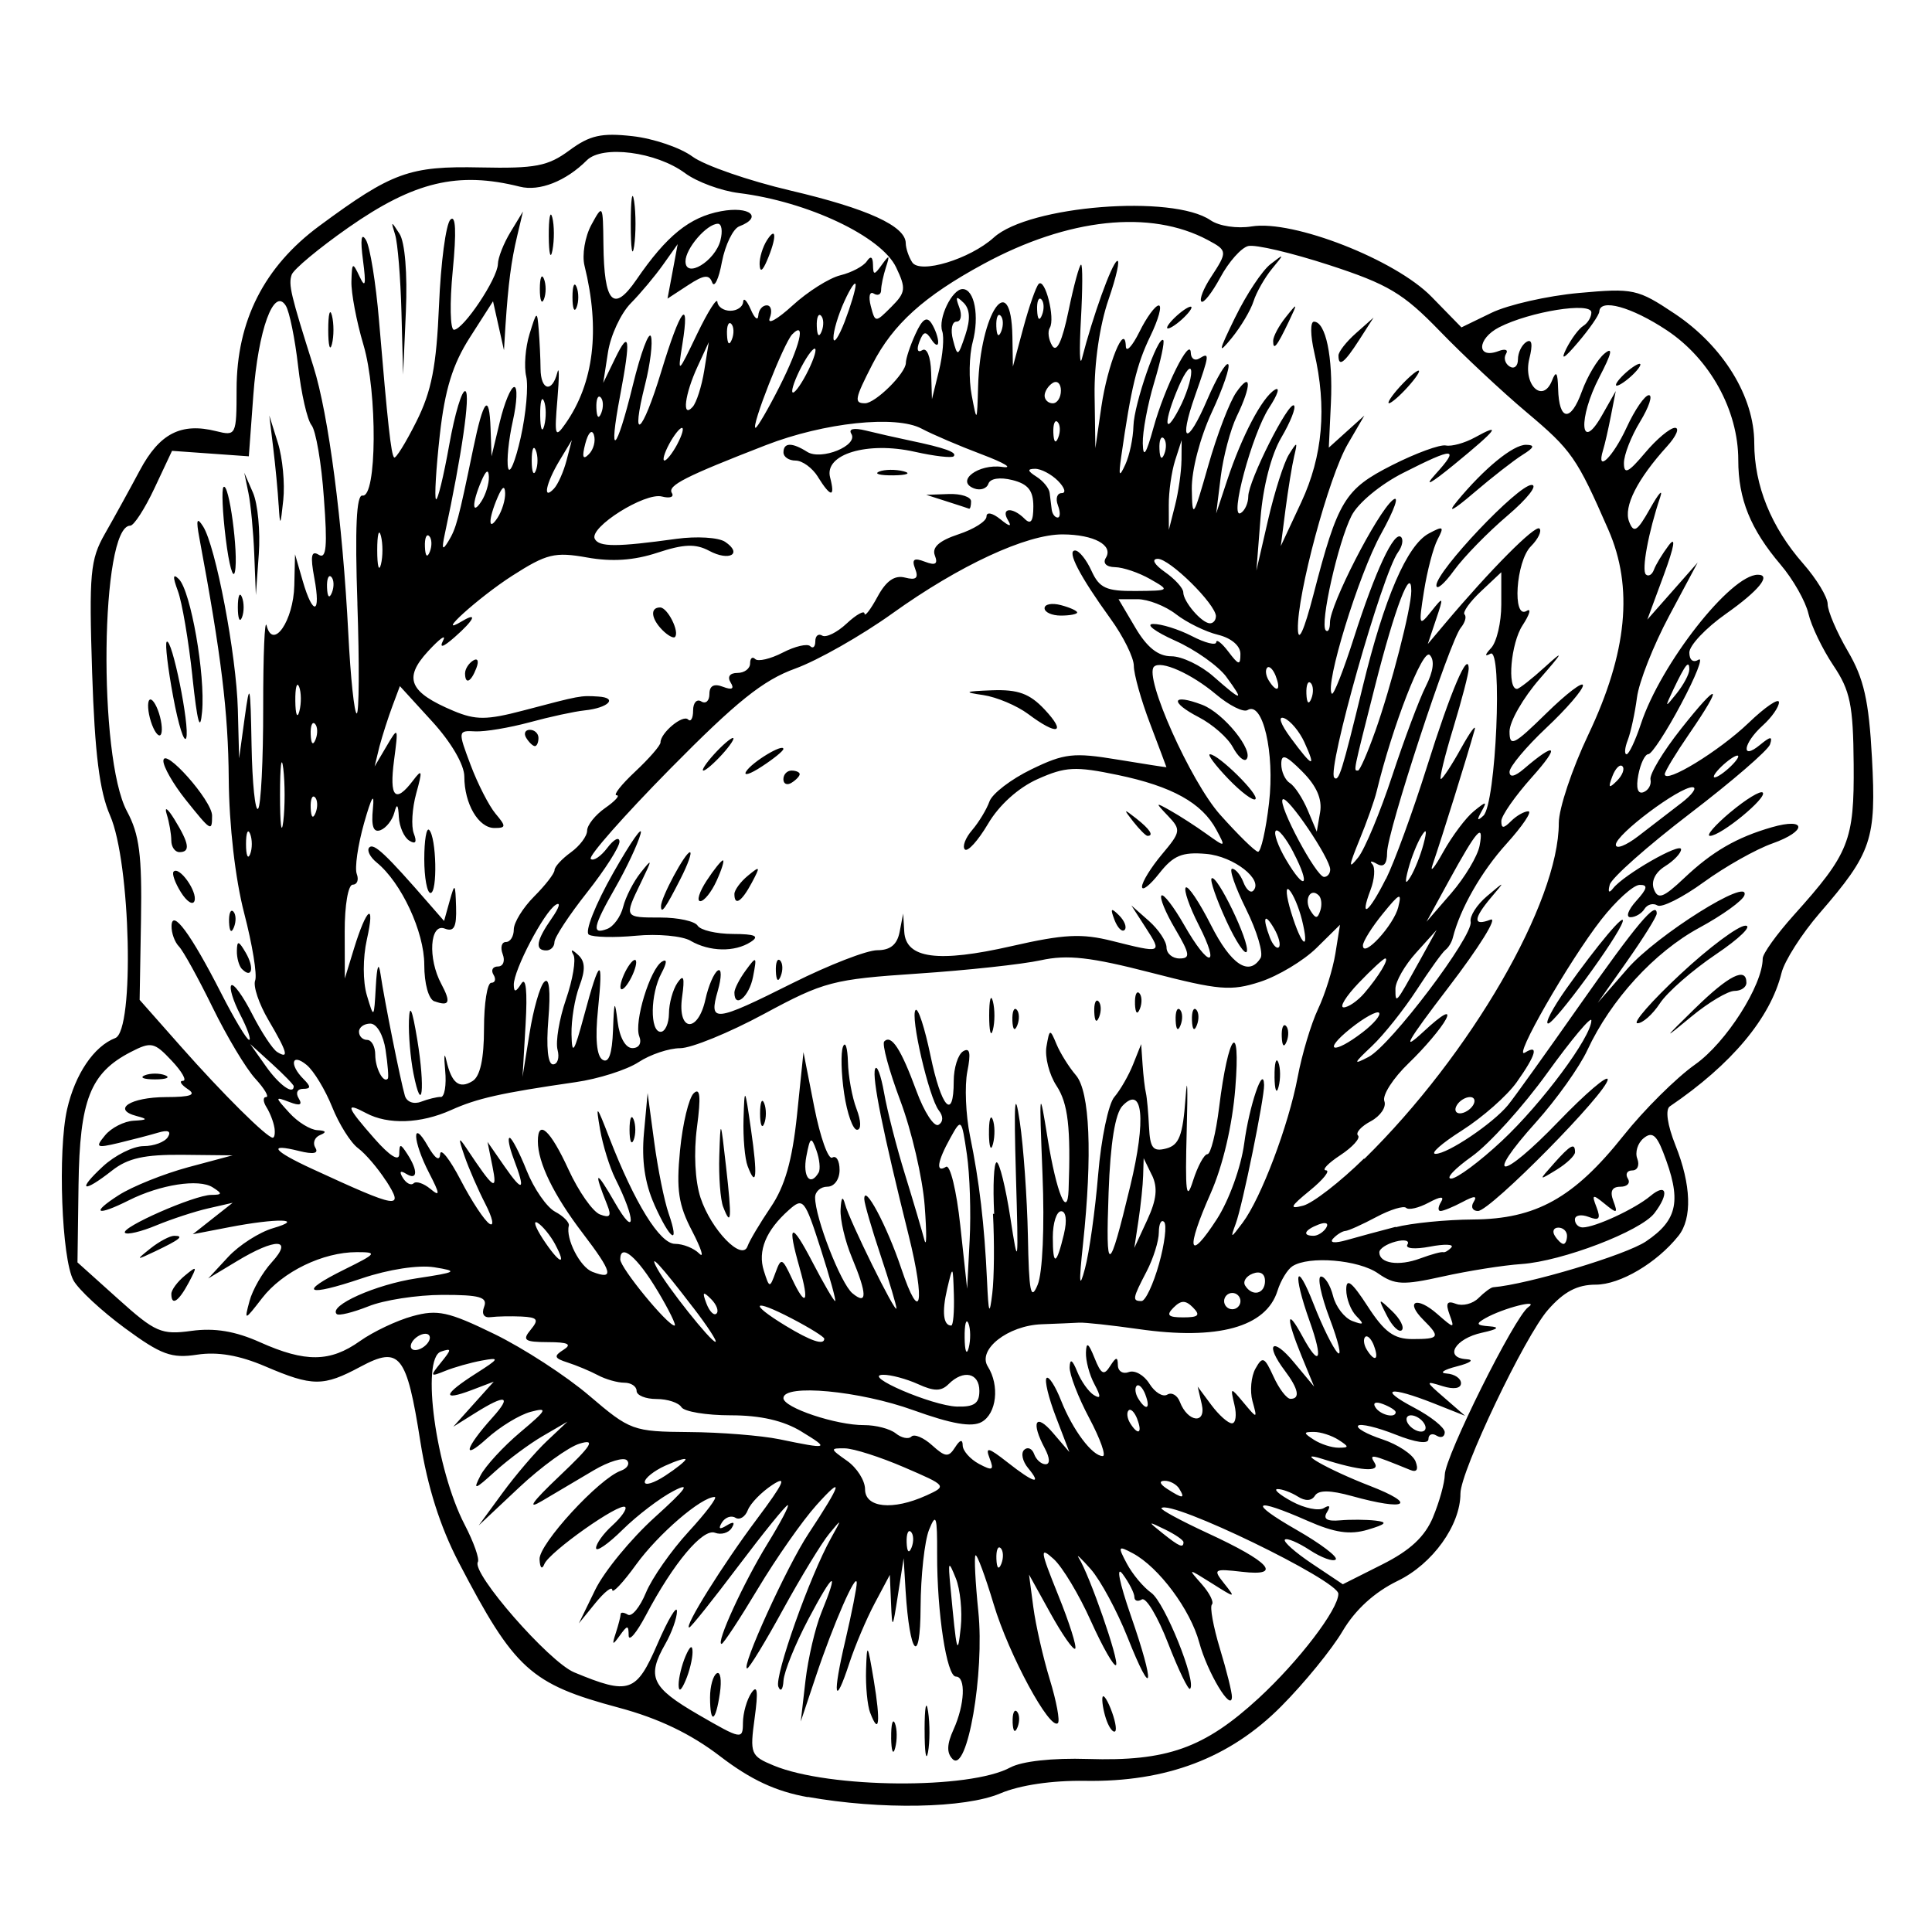 <?xml version="1.0" encoding="UTF-8" standalone="no"?>
<!-- Created with Inkscape (http://www.inkscape.org/) -->
<svg xmlns:dc="http://purl.org/dc/elements/1.1/" xmlns:cc="http://creativecommons.org/ns#" xmlns:rdf="http://www.w3.org/1999/02/22-rdf-syntax-ns#" xmlns:svg="http://www.w3.org/2000/svg" xmlns="http://www.w3.org/2000/svg" version="1.0" width="100%" height="100%" viewBox="0 0 48 48" id="svg2">
<defs id="defs7" />
<path d="M 20.073,44.650 C 19.276,44.508 18.655,44.219 17.891,43.634 17.166,43.077 16.360,42.691 15.374,42.427 13.179,41.838 12.784,41.479 11.395,38.814 10.936,37.931 10.621,36.941 10.444,35.818 10.102,33.645 9.933,33.433 8.957,33.955 8.032,34.452 7.765,34.450 6.590,33.947 5.946,33.671 5.406,33.579 4.900,33.656 4.262,33.754 4.005,33.660 3.103,32.997 2.524,32.571 1.949,32.037 1.825,31.810 1.531,31.273 1.432,28.598 1.667,27.559 1.866,26.686 2.334,25.994 2.864,25.790 3.345,25.606 3.247,21.427 2.734,20.259 2.473,19.663 2.355,18.723 2.289,16.711 c -0.079,-2.463 -0.048,-2.808 0.316,-3.447 0.223,-0.390 0.614,-1.100 0.869,-1.578 0.489,-0.917 1.025,-1.192 1.896,-0.974 0.496,0.124 0.507,0.103 0.508,-1.042 0.002,-1.699 0.684,-3.044 2.057,-4.058 1.807,-1.334 2.235,-1.490 4.001,-1.452 1.366,0.029 1.677,-0.030 2.211,-0.425 0.507,-0.374 0.796,-0.439 1.568,-0.352 0.521,0.058 1.191,0.287 1.489,0.507 0.298,0.220 1.394,0.600 2.438,0.845 1.908,0.448 2.856,0.880 2.861,1.306 0.001,0.126 0.073,0.340 0.159,0.474 0.190,0.301 1.433,-0.075 2.030,-0.615 0.874,-0.792 4.440,-1.075 5.383,-0.428 0.213,0.146 0.658,0.213 1.025,0.153 1.028,-0.166 3.566,0.826 4.465,1.747 l 0.744,0.762 0.748,-0.363 c 0.412,-0.199 1.388,-0.421 2.169,-0.492 1.357,-0.123 1.459,-0.101 2.385,0.517 1.202,0.804 1.973,2.058 1.973,3.212 0,1.054 0.420,2.091 1.216,2.996 0.334,0.381 0.608,0.833 0.608,1.005 0,0.171 0.225,0.697 0.500,1.168 0.399,0.680 0.523,1.223 0.600,2.648 0.110,2.027 -0.002,2.363 -1.300,3.862 -0.446,0.517 -0.873,1.185 -0.947,1.486 -0.276,1.120 -1.241,2.273 -2.774,3.314 -0.117,0.080 -0.063,0.459 0.139,0.967 0.393,0.981 0.420,1.819 0.074,2.251 -0.539,0.675 -1.450,1.212 -2.055,1.212 -0.458,0 -0.791,0.175 -1.185,0.625 -0.578,0.658 -2.176,4.011 -2.176,4.565 0,0.786 -0.691,1.749 -1.558,2.169 -0.577,0.280 -1.055,0.716 -1.370,1.249 -0.264,0.449 -0.950,1.291 -1.525,1.869 -1.275,1.285 -2.853,1.884 -4.875,1.851 -0.815,-0.013 -1.616,0.105 -2.102,0.311 -0.878,0.373 -2.971,0.412 -4.792,0.087 z m 5.030,-0.738 c 0.282,-0.154 1.046,-0.239 1.926,-0.211 1.966,0.062 2.890,-0.267 4.241,-1.509 0.994,-0.916 1.980,-2.204 1.981,-2.594 0.002,-0.332 -4.170,-2.353 -4.395,-2.129 -0.034,0.034 0.478,0.311 1.138,0.617 1.559,0.719 1.887,1.084 0.867,0.965 -0.707,-0.081 -0.730,-0.066 -0.446,0.291 0.293,0.368 0.283,0.368 -0.305,-0.004 -0.606,-0.380 -0.607,-0.380 -0.253,0.020 0.195,0.221 0.308,0.448 0.253,0.505 -0.056,0.055 0.033,0.550 0.199,1.098 0.167,0.548 0.300,1.087 0.298,1.198 -0.008,0.397 -0.611,-0.607 -0.812,-1.352 -0.220,-0.816 -1.004,-1.870 -1.649,-2.215 -0.369,-0.197 -0.380,-0.178 -0.149,0.257 0.138,0.260 0.411,0.586 0.607,0.725 0.333,0.236 1.131,2.215 0.963,2.384 -0.042,0.042 -0.287,-0.466 -0.545,-1.129 -0.257,-0.664 -0.550,-1.155 -0.653,-1.091 -0.102,0.062 -0.185,0.034 -0.185,-0.060 0,-0.096 -0.131,-0.354 -0.291,-0.570 -0.170,-0.228 -0.084,0.203 0.200,1.025 0.615,1.767 0.557,2.150 -0.080,0.543 -0.260,-0.654 -0.671,-1.414 -0.911,-1.688 -0.240,-0.272 -0.376,-0.399 -0.300,-0.282 0.267,0.420 1.015,2.571 0.925,2.662 -0.049,0.049 -0.330,-0.442 -0.624,-1.094 -0.291,-0.651 -0.708,-1.345 -0.924,-1.540 -0.352,-0.319 -0.340,-0.226 0.112,0.895 0.278,0.687 0.467,1.286 0.422,1.332 -0.045,0.045 -0.322,-0.350 -0.615,-0.880 l -0.532,-0.961 0.107,0.810 c 0.059,0.445 0.243,1.253 0.409,1.796 0.166,0.542 0.256,1.029 0.202,1.083 -0.195,0.196 -1.219,-1.695 -1.595,-2.949 -0.213,-0.708 -0.416,-1.255 -0.453,-1.217 -0.035,0.038 -0.004,0.662 0.070,1.388 0.159,1.537 -0.275,4.036 -0.637,3.674 -0.153,-0.153 -0.146,-0.368 0.022,-0.737 0.280,-0.617 0.311,-1.314 0.058,-1.314 -0.228,0 -0.470,-1.585 -0.466,-3.041 0.004,-0.947 -0.026,-1.039 -0.200,-0.607 -0.112,0.278 -0.207,1.145 -0.211,1.926 -0.006,1.486 -0.271,1.198 -0.372,-0.405 l -0.049,-0.812 -0.142,0.913 c -0.131,0.852 -0.143,0.866 -0.171,0.206 l -0.030,-0.707 -0.376,0.707 c -0.206,0.387 -0.488,1.054 -0.628,1.480 -0.372,1.138 -0.427,0.822 -0.098,-0.572 0.156,-0.668 0.282,-1.306 0.280,-1.418 -0.006,-0.290 -0.582,1.025 -1.018,2.331 l -0.373,1.115 0.117,-1.014 c 0.065,-0.557 0.243,-1.321 0.397,-1.696 0.449,-1.101 0.305,-1.024 -0.329,0.175 -0.323,0.614 -0.600,1.298 -0.614,1.520 -0.013,0.224 -0.071,0.291 -0.128,0.150 -0.102,-0.256 0.783,-2.753 1.313,-3.699 0.271,-0.484 0.269,-0.488 -0.049,-0.101 -0.184,0.222 -0.698,1.066 -1.143,1.875 -0.442,0.809 -0.846,1.471 -0.896,1.471 -0.167,0 0.983,-2.528 1.523,-3.346 0.830,-1.256 0.893,-1.484 0.197,-0.709 -0.350,0.390 -1.004,1.325 -1.455,2.078 -0.451,0.752 -0.856,1.368 -0.900,1.368 -0.152,0 0.545,-1.519 1.138,-2.484 0.326,-0.530 0.554,-0.963 0.506,-0.963 -0.049,0 -0.603,0.685 -1.233,1.520 -0.629,0.835 -1.176,1.520 -1.215,1.520 -0.141,0 0.828,-1.555 1.681,-2.694 0.673,-0.899 0.763,-1.097 0.384,-0.849 -0.271,0.178 -0.546,0.460 -0.610,0.628 -0.065,0.168 -0.203,0.251 -0.307,0.188 -0.105,-0.065 -0.256,-0.011 -0.337,0.119 -0.096,0.159 -0.058,0.182 0.119,0.073 0.171,-0.105 0.217,-0.084 0.125,0.062 -0.076,0.123 -0.262,0.177 -0.415,0.119 -0.303,-0.116 -1.033,0.754 -1.715,2.046 -0.235,0.444 -0.428,0.672 -0.430,0.506 -0.002,-0.264 -0.030,-0.264 -0.222,0.004 -0.181,0.251 -0.198,0.240 -0.097,-0.067 0.066,-0.204 0.120,-0.415 0.120,-0.467 0,-0.053 0.081,-0.047 0.179,0.013 0.098,0.060 0.300,-0.185 0.449,-0.546 0.149,-0.361 0.626,-1.043 1.062,-1.518 0.435,-0.473 0.726,-0.860 0.646,-0.860 -0.333,0 -1.399,0.917 -1.951,1.678 -0.323,0.448 -0.591,0.732 -0.594,0.632 -0.002,-0.101 -0.190,0.045 -0.417,0.323 l -0.412,0.507 0.406,-0.834 c 0.223,-0.458 0.891,-1.270 1.481,-1.803 0.781,-0.705 0.909,-0.884 0.466,-0.653 -0.334,0.172 -0.905,0.607 -1.267,0.964 -0.362,0.358 -0.659,0.561 -0.659,0.455 0,-0.107 0.182,-0.361 0.406,-0.563 0.223,-0.203 0.367,-0.408 0.318,-0.456 -0.127,-0.128 -1.887,1.114 -2.009,1.418 -0.059,0.146 -0.109,0.095 -0.119,-0.121 -0.016,-0.380 1.479,-2.009 2.022,-2.200 0.160,-0.058 0.228,-0.174 0.149,-0.258 -0.078,-0.084 -0.451,0.027 -0.828,0.250 -0.376,0.221 -0.950,0.561 -1.275,0.755 -0.398,0.238 -0.260,0.038 0.423,-0.610 0.811,-0.770 0.912,-0.932 0.506,-0.810 -0.278,0.083 -0.957,0.575 -1.508,1.093 l -1.001,0.941 0.593,-0.810 c 0.326,-0.445 0.823,-1.026 1.103,-1.289 l 0.509,-0.480 -0.608,0.354 c -0.334,0.193 -0.871,0.592 -1.192,0.884 -0.506,0.460 -0.554,0.474 -0.360,0.099 0.122,-0.236 0.567,-0.720 0.989,-1.075 0.664,-0.557 0.699,-0.625 0.259,-0.507 -0.278,0.073 -0.771,0.375 -1.095,0.669 -0.629,0.571 -0.533,0.225 0.147,-0.530 0.489,-0.543 0.328,-0.585 -0.427,-0.112 l -0.550,0.344 0.503,-0.560 0.503,-0.560 -0.554,0.211 c -0.745,0.282 -0.700,0.103 0.104,-0.409 0.597,-0.380 0.611,-0.411 0.152,-0.326 -0.278,0.051 -0.689,0.167 -0.912,0.258 -0.373,0.152 -0.381,0.135 -0.101,-0.210 0.270,-0.333 0.270,-0.362 0,-0.271 -0.503,0.171 -0.126,2.926 0.589,4.301 0.226,0.435 0.373,0.852 0.327,0.927 -0.165,0.268 1.766,2.479 2.394,2.741 1.367,0.568 1.543,0.507 2.069,-0.707 0.265,-0.613 0.484,-0.978 0.484,-0.810 0,0.167 -0.130,0.532 -0.289,0.810 -0.469,0.822 -0.348,1.080 0.819,1.757 1.073,0.621 1.107,0.628 1.109,0.202 0.002,-0.240 0.096,-0.575 0.211,-0.743 0.149,-0.217 0.171,-0.038 0.080,0.626 -0.121,0.889 -0.101,0.942 0.473,1.180 1.379,0.571 4.876,0.599 5.884,0.045 z m -2.132,-0.939 c 0.001,-0.557 0.040,-0.762 0.087,-0.453 0.047,0.308 0.045,0.763 -0.002,1.014 -0.048,0.249 -0.085,-0.002 -0.084,-0.560 z m -0.830,0.202 c -0.004,-0.334 0.038,-0.495 0.094,-0.358 0.055,0.137 0.058,0.411 0.006,0.608 -0.051,0.196 -0.096,0.084 -0.101,-0.250 z m 3.018,-0.388 c -0.008,-0.213 0.040,-0.333 0.106,-0.265 0.067,0.067 0.074,0.242 0.016,0.388 -0.065,0.161 -0.113,0.113 -0.123,-0.123 z m 2.341,-0.024 c -0.069,-0.181 -0.120,-0.435 -0.113,-0.565 0.006,-0.130 0.099,-0.017 0.206,0.249 0.107,0.267 0.159,0.521 0.114,0.565 -0.045,0.044 -0.138,-0.067 -0.207,-0.249 z M 21.620,42.557 c -0.070,-0.181 -0.116,-0.664 -0.103,-1.073 0.022,-0.685 0.037,-0.662 0.192,0.264 0.172,1.035 0.134,1.390 -0.088,0.809 z m -3.979,-0.386 c 0,-0.272 0.074,-0.541 0.166,-0.597 0.091,-0.056 0.127,0.166 0.078,0.495 -0.106,0.725 -0.244,0.783 -0.244,0.102 z m -0.781,-0.315 c 0,-0.167 0.077,-0.487 0.172,-0.709 0.110,-0.256 0.174,-0.293 0.174,-0.101 0,0.166 -0.077,0.485 -0.174,0.708 -0.109,0.256 -0.172,0.293 -0.172,0.102 z m 6.887,-2.643 c -0.182,-0.453 -0.195,-0.434 -0.134,0.208 0.156,1.668 0.177,1.749 0.257,1.007 0.041,-0.394 -0.013,-0.942 -0.123,-1.216 z m 11.855,-1.518 c 0.159,-0.381 0.290,-0.855 0.293,-1.054 0.005,-0.455 1.735,-3.927 2.074,-4.165 0.308,-0.214 -0.622,0.023 -1.065,0.274 -0.246,0.139 -0.228,0.178 0.102,0.202 0.269,0.020 0.207,0.073 -0.186,0.159 -0.671,0.145 -0.952,0.622 -0.387,0.658 0.206,0.012 0.101,0.092 -0.236,0.178 -0.334,0.085 -0.449,0.166 -0.254,0.178 0.195,0.013 0.355,0.121 0.355,0.240 0,0.131 -0.179,0.160 -0.456,0.074 -0.441,-0.138 -0.438,-0.127 0.051,0.296 l 0.506,0.440 -0.784,-0.311 c -1.102,-0.435 -1.390,-0.370 -0.482,0.109 0.419,0.220 0.761,0.495 0.761,0.610 0,0.116 -0.091,0.153 -0.203,0.085 -0.110,-0.069 -0.202,-0.030 -0.202,0.087 0,0.130 -0.319,0.085 -0.819,-0.114 -0.451,-0.179 -0.867,-0.279 -0.927,-0.221 -0.058,0.058 0.211,0.211 0.599,0.339 0.387,0.128 0.759,0.376 0.827,0.550 0.078,0.204 0.030,0.279 -0.134,0.211 -0.979,-0.399 -1.029,-0.409 -0.880,-0.170 0.143,0.235 -0.366,0.195 -1.296,-0.102 -0.751,-0.239 0.141,0.268 1.172,0.667 1.205,0.467 0.916,0.632 -0.445,0.254 -0.539,-0.149 -0.828,-0.152 -0.917,-0.009 -0.083,0.134 -0.238,0.141 -0.428,0.020 -0.163,-0.103 -0.390,-0.186 -0.500,-0.184 -0.112,0.002 0.049,0.142 0.359,0.309 0.308,0.167 0.665,0.240 0.791,0.163 0.143,-0.088 0.172,-0.049 0.077,0.103 -0.103,0.167 -0.001,0.231 0.323,0.202 0.261,-0.023 0.657,-0.020 0.880,0.006 0.315,0.037 0.272,0.088 -0.189,0.226 -0.446,0.132 -0.820,0.077 -1.495,-0.220 -1.352,-0.597 -1.497,-0.476 -0.272,0.226 0.596,0.341 1.032,0.672 0.970,0.734 -0.062,0.062 -0.352,-0.042 -0.644,-0.233 -0.291,-0.190 -0.570,-0.308 -0.618,-0.260 -0.048,0.048 0.256,0.318 0.676,0.599 l 0.763,0.510 0.978,-0.492 c 0.697,-0.350 1.061,-0.689 1.267,-1.183 z m -10.741,0.768 c -0.067,-0.066 -0.114,0.052 -0.106,0.267 0.009,0.235 0.058,0.283 0.123,0.121 0.058,-0.146 0.051,-0.321 -0.016,-0.388 z m -2.230,-0.405 c -0.066,-0.066 -0.114,0.052 -0.106,0.267 0.009,0.235 0.058,0.283 0.123,0.121 0.058,-0.146 0.051,-0.321 -0.016,-0.388 z m 6.772,0.257 c 0,-0.052 -0.206,-0.193 -0.456,-0.315 -0.437,-0.213 -0.440,-0.208 -0.062,0.094 0.413,0.330 0.518,0.376 0.518,0.221 z M 23.012,37.156 c 0.520,-0.238 0.517,-0.242 -0.548,-0.701 -0.589,-0.254 -1.252,-0.467 -1.472,-0.471 -0.375,-0.006 -0.372,0.011 0.049,0.307 0.249,0.174 0.451,0.494 0.451,0.709 0,0.462 0.690,0.532 1.519,0.156 z m 6.288,-0.167 c -0.069,-0.112 -0.235,-0.202 -0.368,-0.199 -0.143,0.001 -0.119,0.081 0.063,0.199 0.388,0.251 0.459,0.251 0.304,0 z M 17.031,36.259 c 0,-0.040 -0.226,0.030 -0.506,0.157 -0.278,0.127 -0.506,0.309 -0.506,0.405 0,0.096 0.228,0.026 0.506,-0.156 0.279,-0.182 0.506,-0.365 0.506,-0.406 z m 8.513,0.217 c -0.141,-0.170 -0.185,-0.375 -0.098,-0.456 0.085,-0.080 0.197,-0.033 0.247,0.106 0.049,0.139 0.177,0.253 0.283,0.253 0.116,0 0.109,-0.154 -0.016,-0.391 -0.354,-0.661 -0.233,-0.896 0.199,-0.390 l 0.409,0.478 -0.333,-0.870 c -0.184,-0.478 -0.289,-0.914 -0.233,-0.970 0.055,-0.053 0.218,0.200 0.362,0.565 0.289,0.729 0.774,1.375 1.033,1.375 0.091,0 -0.059,-0.424 -0.334,-0.942 -0.276,-0.518 -0.495,-1.089 -0.488,-1.267 0.008,-0.222 0.067,-0.188 0.188,0.110 0.096,0.239 0.282,0.500 0.412,0.582 0.178,0.109 0.182,0.042 0.015,-0.271 -0.123,-0.228 -0.217,-0.581 -0.210,-0.784 0.009,-0.275 0.062,-0.242 0.213,0.134 0.163,0.409 0.235,0.446 0.388,0.202 0.148,-0.232 0.190,-0.238 0.192,-0.023 0.002,0.150 0.124,0.228 0.271,0.172 0.148,-0.056 0.379,0.073 0.513,0.289 0.135,0.217 0.334,0.339 0.444,0.271 0.107,-0.066 0.249,0.013 0.312,0.179 0.196,0.512 0.660,0.565 0.545,0.063 l -0.102,-0.441 0.339,0.456 c 0.186,0.250 0.416,0.456 0.512,0.456 0.094,0 0.123,-0.206 0.063,-0.456 -0.106,-0.451 -0.103,-0.452 0.232,-0.051 0.336,0.402 0.339,0.401 0.215,-0.045 -0.067,-0.249 -0.034,-0.611 0.074,-0.806 0.177,-0.316 0.224,-0.294 0.449,0.197 0.138,0.304 0.329,0.553 0.422,0.553 0.249,0 0.197,-0.250 -0.139,-0.697 -0.507,-0.671 -0.312,-0.859 0.221,-0.214 l 0.505,0.607 -0.309,-0.752 c -0.395,-0.964 -0.384,-1.241 0.019,-0.496 0.428,0.792 0.524,0.590 0.178,-0.379 -0.430,-1.209 -0.343,-1.559 0.103,-0.415 0.214,0.548 0.481,1.087 0.592,1.199 0.112,0.112 0.023,-0.268 -0.195,-0.845 -0.218,-0.575 -0.316,-1.047 -0.217,-1.047 0.098,0 0.233,0.218 0.300,0.484 0.067,0.267 0.282,0.546 0.478,0.621 0.286,0.107 0.305,0.084 0.103,-0.120 -0.139,-0.139 -0.254,-0.437 -0.254,-0.660 0,-0.301 0.138,-0.193 0.531,0.412 0.416,0.643 0.654,0.817 1.115,0.817 0.672,0 0.700,-0.048 0.269,-0.478 -0.466,-0.467 -0.163,-0.595 0.347,-0.145 0.423,0.370 0.435,0.370 0.303,0.009 -0.102,-0.280 -0.060,-0.348 0.163,-0.261 0.164,0.062 0.416,-0.001 0.559,-0.145 0.142,-0.142 0.305,-0.262 0.361,-0.267 0.866,-0.071 3.300,-0.802 3.800,-1.140 0.799,-0.539 0.891,-1.025 0.423,-2.222 -0.168,-0.430 -0.280,-0.509 -0.485,-0.339 -0.146,0.120 -0.217,0.350 -0.154,0.509 0.060,0.159 0.004,0.289 -0.125,0.289 -0.130,0 -0.179,0.091 -0.110,0.203 0.069,0.110 -0.013,0.202 -0.185,0.202 -0.210,0 -0.267,0.114 -0.175,0.355 0.116,0.312 0.091,0.321 -0.214,0.071 -0.305,-0.249 -0.330,-0.239 -0.204,0.085 0.109,0.287 0.066,0.340 -0.199,0.238 -0.185,-0.070 -0.339,-0.041 -0.339,0.066 0,0.107 0.087,0.196 0.193,0.196 0.308,0 1.296,-0.458 1.682,-0.780 0.408,-0.341 0.474,-0.063 0.101,0.426 -0.343,0.449 -2.294,1.195 -3.304,1.264 -0.451,0.030 -1.329,0.170 -1.954,0.309 -0.992,0.221 -1.194,0.211 -1.608,-0.077 -0.484,-0.340 -1.725,-0.442 -2.129,-0.177 -0.124,0.081 -0.290,0.355 -0.369,0.607 -0.282,0.906 -1.483,1.238 -3.459,0.953 -0.669,-0.095 -1.331,-0.167 -1.469,-0.159 -0.139,0.008 -0.559,0.026 -0.932,0.040 -0.841,0.031 -1.603,0.631 -1.338,1.050 0.297,0.470 0.220,1.169 -0.153,1.378 -0.244,0.137 -0.741,0.051 -1.697,-0.293 -1.340,-0.484 -3.228,-0.660 -3.228,-0.300 0,0.236 1.309,0.675 2.006,0.671 0.290,-0.001 0.643,0.091 0.786,0.206 0.142,0.114 0.316,0.150 0.388,0.078 0.071,-0.071 0.304,0.026 0.514,0.217 0.330,0.298 0.409,0.305 0.571,0.051 0.120,-0.190 0.188,-0.208 0.189,-0.049 0.001,0.134 0.184,0.341 0.404,0.460 0.340,0.181 0.380,0.160 0.265,-0.139 -0.112,-0.291 -0.035,-0.275 0.437,0.095 0.665,0.524 0.880,0.583 0.514,0.142 z m 8.918,-3.779 c -0.232,-0.452 -0.226,-0.458 0.123,-0.124 0.202,0.193 0.311,0.406 0.243,0.474 -0.067,0.067 -0.233,-0.089 -0.366,-0.350 z m -14.547,2.871 c -0.448,-0.274 -1.021,-0.405 -1.761,-0.405 -0.604,0 -1.155,-0.091 -1.224,-0.202 -0.069,-0.112 -0.347,-0.203 -0.619,-0.203 -0.272,0 -0.495,-0.091 -0.495,-0.202 0,-0.112 -0.137,-0.203 -0.305,-0.203 -0.169,0 -0.466,-0.084 -0.659,-0.188 -0.193,-0.102 -0.532,-0.244 -0.751,-0.314 -0.334,-0.106 -0.350,-0.159 -0.101,-0.316 0.218,-0.138 0.116,-0.189 -0.385,-0.190 -0.584,-0.002 -0.647,-0.047 -0.431,-0.307 0.211,-0.256 0.175,-0.308 -0.228,-0.329 -0.264,-0.012 -0.607,-0.005 -0.762,0.015 -0.170,0.024 -0.236,-0.077 -0.166,-0.257 0.092,-0.240 -0.107,-0.297 -1.037,-0.296 -0.633,0.002 -1.461,0.130 -1.841,0.286 C 8.764,32.609 8.414,32.696 8.365,32.647 8.157,32.440 9.330,31.914 10.349,31.760 c 1.010,-0.153 1.048,-0.177 0.440,-0.275 -0.390,-0.062 -1.134,0.051 -1.797,0.275 -1.388,0.469 -1.604,0.358 -0.433,-0.221 0.803,-0.397 0.827,-0.430 0.306,-0.430 -0.843,0 -1.843,0.484 -2.351,1.140 -0.442,0.571 -0.448,0.572 -0.315,0.076 0.074,-0.279 0.323,-0.712 0.552,-0.963 0.547,-0.599 0.100,-0.613 -0.869,-0.026 l -0.709,0.427 0.495,-0.534 c 0.272,-0.294 0.774,-0.615 1.115,-0.715 0.819,-0.238 0.097,-0.254 -1.092,-0.024 l -0.901,0.174 0.495,-0.391 0.495,-0.390 -0.608,0.139 c -0.334,0.076 -0.914,0.267 -1.289,0.422 -0.374,0.156 -0.724,0.239 -0.777,0.186 -0.126,-0.127 1.719,-0.939 2.142,-0.943 0.278,-0.002 0.284,-0.031 0.034,-0.189 -0.343,-0.217 -1.297,-0.069 -2.078,0.322 -0.808,0.406 -0.964,0.327 -0.254,-0.127 0.339,-0.217 1.115,-0.528 1.723,-0.693 l 1.106,-0.296 -1.240,-0.013 c -0.946,-0.009 -1.361,0.081 -1.755,0.391 -0.728,0.572 -0.883,0.505 -0.229,-0.101 0.300,-0.278 0.756,-0.506 1.012,-0.506 0.256,0 0.527,-0.101 0.604,-0.225 0.090,-0.145 0.005,-0.184 -0.241,-0.110 -0.209,0.062 -0.654,0.178 -0.988,0.258 -0.550,0.130 -0.582,0.112 -0.330,-0.193 0.153,-0.185 0.472,-0.348 0.709,-0.361 0.346,-0.019 0.361,-0.041 0.074,-0.116 -0.625,-0.163 -0.157,-0.467 0.724,-0.471 0.623,-0.001 0.768,-0.055 0.545,-0.199 C 4.495,26.944 4.443,26.854 4.546,26.853 4.649,26.850 4.523,26.625 4.265,26.352 3.832,25.891 3.756,25.875 3.246,26.138 2.242,26.658 1.980,27.325 1.951,29.441 l -0.026,1.923 1.008,0.906 c 0.926,0.833 1.075,0.898 1.826,0.795 0.570,-0.078 1.084,0.006 1.700,0.282 1.129,0.506 1.744,0.498 2.485,-0.029 0.327,-0.232 0.915,-0.512 1.308,-0.619 0.618,-0.170 0.888,-0.112 2.029,0.444 0.723,0.352 1.786,1.042 2.360,1.533 1.015,0.866 1.084,0.892 2.476,0.903 0.787,0.005 1.796,0.087 2.243,0.178 1.233,0.256 1.266,0.244 0.552,-0.190 z M 4.257,32.146 c 0,-0.098 0.151,-0.303 0.337,-0.455 0.305,-0.253 0.314,-0.236 0.094,0.177 -0.251,0.471 -0.431,0.588 -0.431,0.278 z M 3.738,31.017 C 3.955,30.844 4.221,30.703 4.329,30.703 c 0.257,0 0.142,0.092 -0.478,0.388 -0.477,0.226 -0.484,0.222 -0.113,-0.074 z M 3.598,26.715 c 0.139,-0.055 0.367,-0.055 0.506,0 0.139,0.056 0.025,0.102 -0.253,0.102 -0.278,0 -0.392,-0.045 -0.253,-0.102 z m 29.656,9.057 c -0.167,-0.107 -0.441,-0.196 -0.608,-0.196 -0.269,0 -0.269,0.022 0,0.196 0.167,0.107 0.441,0.196 0.608,0.196 0.269,0 0.269,-0.022 0,-0.196 z m -4.999,-0.516 c -0.066,-0.171 -0.163,-0.269 -0.215,-0.215 -0.053,0.052 -0.037,0.193 0.035,0.312 0.200,0.323 0.316,0.260 0.179,-0.096 z m 7.128,0.110 c -0.067,-0.112 -0.215,-0.203 -0.327,-0.203 -0.110,0 -0.145,0.091 -0.077,0.203 0.069,0.110 0.217,0.202 0.327,0.202 0.112,0 0.146,-0.091 0.077,-0.202 z m -0.708,-0.282 c 0,-0.044 -0.142,-0.134 -0.315,-0.200 -0.179,-0.069 -0.261,-0.035 -0.190,0.078 0.119,0.193 0.506,0.285 0.506,0.121 z M 24.332,34.556 c 0,-0.449 -0.397,-0.536 -0.765,-0.168 -0.182,0.182 -0.361,0.182 -0.759,0 -0.287,-0.130 -0.678,-0.235 -0.867,-0.232 -0.553,0.009 1.219,0.772 1.834,0.790 0.427,0.012 0.557,-0.077 0.557,-0.388 z m 4.125,0.092 c -0.066,-0.172 -0.163,-0.269 -0.217,-0.217 -0.052,0.053 -0.035,0.193 0.037,0.312 0.199,0.323 0.316,0.261 0.179,-0.095 z m -4.397,-1.769 c -0.056,-0.137 -0.098,0.023 -0.094,0.358 0.004,0.334 0.049,0.446 0.101,0.250 0.051,-0.197 0.048,-0.471 -0.006,-0.608 z m 10.075,0.552 c -0.066,-0.171 -0.164,-0.268 -0.217,-0.215 -0.052,0.053 -0.035,0.193 0.037,0.312 0.199,0.323 0.316,0.261 0.179,-0.096 z m -23.490,-0.092 c 0.068,-0.110 0.034,-0.202 -0.077,-0.202 -0.111,0 -0.259,0.091 -0.328,0.202 -0.068,0.112 -0.034,0.203 0.077,0.203 0.111,0 0.259,-0.091 0.328,-0.203 z m 6.570,-0.860 C 16.417,31.435 16.094,31.086 16.327,31.514 c 0.249,0.459 1.334,1.823 1.448,1.823 0.055,0 -0.196,-0.387 -0.560,-0.860 z m 3.263,0.780 c 0,-0.044 -0.363,-0.271 -0.810,-0.503 -0.972,-0.507 -1.078,-0.383 -0.152,0.181 0.632,0.384 0.963,0.495 0.963,0.322 z m -4.139,-1.184 c -0.503,-0.845 -0.929,-1.205 -0.929,-0.786 0,0.211 1.176,1.645 1.350,1.645 0.051,0 -0.138,-0.386 -0.420,-0.859 z m 7.360,0.099 c -0.023,-0.747 -0.026,-0.750 -0.167,-0.152 -0.134,0.575 -0.096,0.911 0.101,0.911 0.049,0 0.078,-0.341 0.066,-0.759 z m -6.035,0.098 c -0.199,-0.199 -0.222,-0.175 -0.113,0.113 0.076,0.199 0.189,0.312 0.251,0.249 0.062,-0.062 0,-0.225 -0.138,-0.362 z m 7.036,-2.113 c -0.035,-0.704 -0.008,-1.281 0.062,-1.281 0.070,0.001 0.222,0.617 0.339,1.370 0.197,1.288 0.206,1.226 0.139,-1.064 -0.052,-1.833 -0.029,-2.158 0.096,-1.318 0.092,0.613 0.182,1.891 0.202,2.839 0.026,1.400 0.071,1.628 0.242,1.216 0.123,-0.294 0.174,-1.440 0.121,-2.737 -0.085,-2.156 -0.080,-2.185 0.131,-0.877 0.217,1.332 0.489,1.994 0.517,1.255 0.056,-1.551 -0.012,-2.147 -0.301,-2.587 -0.181,-0.276 -0.293,-0.715 -0.249,-0.972 0.077,-0.446 0.088,-0.449 0.249,-0.062 0.092,0.222 0.309,0.570 0.482,0.772 0.348,0.404 0.413,1.970 0.177,4.195 -0.106,0.988 -0.092,1.140 0.049,0.608 0.106,-0.390 0.253,-1.440 0.327,-2.331 0.074,-0.892 0.256,-1.761 0.402,-1.930 0.146,-0.170 0.357,-0.535 0.467,-0.812 l 0.200,-0.502 0.035,0.506 c 0.019,0.279 0.056,0.599 0.083,0.709 0.026,0.112 0.060,0.491 0.077,0.842 0.026,0.528 0.099,0.622 0.427,0.536 0.321,-0.084 0.412,-0.322 0.480,-1.248 0.045,-0.629 0.059,-0.278 0.030,0.781 -0.042,1.566 -0.012,1.803 0.157,1.266 0.116,-0.361 0.276,-0.658 0.358,-0.658 0.080,0 0.211,-0.524 0.290,-1.165 0.229,-1.854 0.541,-2.223 0.402,-0.478 -0.073,0.924 -0.308,1.927 -0.615,2.621 -0.624,1.412 -0.548,1.724 0.157,0.636 0.301,-0.466 0.600,-1.291 0.679,-1.880 0.125,-0.936 0.478,-1.977 0.494,-1.455 0.009,0.318 -0.536,2.996 -0.704,3.447 -0.139,0.379 -0.128,0.377 0.171,-0.023 0.458,-0.611 1.141,-2.418 1.367,-3.616 0.105,-0.563 0.333,-1.325 0.507,-1.693 0.174,-0.368 0.368,-0.990 0.431,-1.382 l 0.114,-0.711 -0.585,0.577 c -0.322,0.316 -0.952,0.694 -1.399,0.840 -0.725,0.235 -1.019,0.210 -2.713,-0.228 -1.501,-0.387 -2.075,-0.452 -2.735,-0.308 -0.459,0.101 -1.839,0.250 -3.065,0.332 -2.103,0.141 -2.322,0.197 -3.812,1.001 -0.869,0.469 -1.807,0.852 -2.085,0.852 -0.276,0 -0.743,0.156 -1.035,0.348 -0.291,0.190 -0.995,0.415 -1.564,0.496 -1.858,0.269 -2.444,0.401 -3.092,0.693 -0.754,0.339 -1.566,0.368 -2.111,0.076 -0.535,-0.286 -0.494,-0.163 0.212,0.639 0.375,0.426 0.607,0.571 0.611,0.381 0.005,-0.269 0.028,-0.269 0.203,0 0.268,0.415 0.252,0.662 -0.031,0.488 -0.149,-0.092 -0.178,-0.055 -0.081,0.102 0.084,0.135 0.203,0.196 0.266,0.134 0.062,-0.062 0.249,0 0.416,0.138 0.247,0.206 0.242,0.134 -0.032,-0.397 -0.409,-0.791 -0.436,-1.378 -0.031,-0.668 0.179,0.314 0.296,0.391 0.306,0.202 0.009,-0.167 0.239,0.123 0.510,0.644 0.271,0.523 0.594,1.011 0.717,1.087 0.122,0.076 0.076,-0.145 -0.102,-0.491 -0.179,-0.347 -0.412,-0.881 -0.518,-1.188 -0.163,-0.471 -0.154,-0.500 0.055,-0.186 0.676,1.014 0.767,1.076 0.638,0.438 l -0.123,-0.608 0.422,0.608 c 0.463,0.667 0.531,0.610 0.227,-0.189 -0.108,-0.286 -0.153,-0.520 -0.099,-0.520 0.053,0 0.245,0.368 0.424,0.817 0.179,0.448 0.497,0.907 0.706,1.019 0.208,0.110 0.361,0.268 0.340,0.348 -0.083,0.319 0.278,1.028 0.585,1.145 0.551,0.211 0.501,0.012 -0.238,-0.957 -0.720,-0.943 -1.116,-1.754 -1.116,-2.286 0,-0.565 0.312,-0.278 0.761,0.701 0.250,0.545 0.602,1.047 0.781,1.116 0.249,0.096 0.292,0.041 0.183,-0.231 -0.353,-0.881 -0.291,-0.898 0.194,-0.053 0.517,0.899 0.520,0.422 0.004,-0.607 -0.139,-0.279 -0.309,-0.826 -0.377,-1.216 -0.112,-0.646 -0.091,-0.628 0.229,0.202 0.632,1.628 1.256,2.636 1.633,2.636 0.197,0 0.469,0.107 0.600,0.240 0.132,0.132 0.053,-0.117 -0.175,-0.557 -0.340,-0.649 -0.397,-1.025 -0.301,-2.006 0.065,-0.664 0.218,-1.302 0.340,-1.418 0.160,-0.153 0.182,0.081 0.081,0.845 -0.084,0.633 -0.048,1.334 0.088,1.749 0.264,0.801 1.033,1.592 1.169,1.205 0.048,-0.137 0.307,-0.571 0.575,-0.968 0.352,-0.518 0.535,-1.156 0.653,-2.287 l 0.161,-1.566 0.268,1.365 c 0.148,0.751 0.350,1.317 0.448,1.255 0.099,-0.060 0.181,0.077 0.181,0.307 0,0.235 -0.132,0.416 -0.304,0.416 -0.167,0 -0.304,0.121 -0.304,0.268 0,0.503 0.637,2.139 0.927,2.380 0.373,0.309 0.369,0.026 -0.015,-0.893 -0.167,-0.399 -0.293,-0.935 -0.279,-1.190 0.015,-0.301 0.053,-0.347 0.110,-0.132 0.107,0.404 1.268,2.759 1.278,2.590 0.002,-0.066 -0.174,-0.658 -0.394,-1.317 -0.220,-0.658 -0.402,-1.285 -0.405,-1.394 -0.011,-0.416 0.561,0.653 0.918,1.718 0.481,1.436 0.607,0.877 0.184,-0.822 -0.640,-2.568 -0.913,-3.919 -0.834,-4.132 0.044,-0.119 0.145,0.148 0.224,0.593 0.078,0.446 0.312,1.358 0.520,2.028 0.206,0.668 0.422,1.399 0.480,1.621 0.058,0.222 0.060,-0.159 0.008,-0.849 -0.052,-0.690 -0.326,-1.865 -0.607,-2.611 -0.279,-0.745 -0.459,-1.407 -0.397,-1.468 0.178,-0.178 0.416,0.188 0.799,1.230 0.195,0.530 0.442,0.909 0.550,0.842 0.119,-0.073 0.121,-0.211 0.008,-0.355 -0.247,-0.314 -0.720,-2.356 -0.578,-2.497 0.062,-0.062 0.226,0.444 0.368,1.125 0.269,1.304 0.579,1.649 0.579,0.642 0,-0.327 0.105,-0.661 0.233,-0.741 0.168,-0.102 0.197,0.040 0.105,0.502 -0.070,0.355 -0.040,1.078 0.067,1.603 0.232,1.129 0.358,2.200 0.422,3.591 0.038,0.833 0.062,0.889 0.131,0.318 0.047,-0.383 0.055,-1.273 0.017,-1.977 z m -8.444,-0.235 c -0.236,-0.527 -0.319,-1.100 -0.257,-1.774 l 0.091,-0.994 0.164,1.216 c 0.089,0.669 0.251,1.468 0.358,1.775 0.286,0.826 0.044,0.675 -0.357,-0.222 z m 1.711,0.062 c -0.069,-0.181 -0.113,-0.755 -0.096,-1.275 0.029,-0.925 0.033,-0.920 0.167,0.269 0.148,1.299 0.131,1.531 -0.070,1.006 z m 0.608,-1.014 c -0.070,-0.181 -0.116,-0.709 -0.102,-1.173 0.024,-0.810 0.033,-0.799 0.186,0.268 0.167,1.149 0.135,1.480 -0.084,0.905 z m 5.996,-0.802 c -0.004,-0.334 0.037,-0.495 0.092,-0.358 0.055,0.137 0.059,0.411 0.008,0.607 -0.052,0.197 -0.096,0.085 -0.101,-0.249 z m -8.930,-0.101 c 0,-0.279 0.045,-0.393 0.102,-0.254 0.055,0.139 0.055,0.368 0,0.507 -0.056,0.139 -0.102,0.024 -0.102,-0.253 z m 3.243,-0.405 c 0,-0.279 0.047,-0.393 0.102,-0.254 0.056,0.139 0.056,0.368 0,0.507 -0.055,0.139 -0.102,0.024 -0.102,-0.253 z m 2.089,-0.495 c -0.074,-0.494 -0.087,-1.018 -0.029,-1.165 0.058,-0.146 0.113,0.024 0.123,0.379 0.008,0.355 0.103,0.880 0.213,1.166 0.116,0.304 0.121,0.520 0.012,0.520 -0.102,0 -0.246,-0.405 -0.319,-0.900 z m 10.693,-0.417 c -0.004,-0.334 0.038,-0.495 0.094,-0.358 0.055,0.137 0.058,0.411 0.006,0.608 -0.051,0.196 -0.096,0.084 -0.101,-0.250 z m 0.179,-0.996 c -0.009,-0.214 0.038,-0.333 0.106,-0.267 0.066,0.067 0.074,0.243 0.015,0.388 -0.065,0.161 -0.112,0.113 -0.121,-0.121 z m -7.269,-0.524 c 0,-0.390 0.041,-0.549 0.092,-0.354 0.051,0.195 0.051,0.514 0,0.709 -0.051,0.195 -0.092,0.034 -0.092,-0.355 z m 0.577,0.119 c -0.008,-0.214 0.040,-0.333 0.106,-0.267 0.067,0.067 0.074,0.242 0.016,0.388 -0.065,0.161 -0.113,0.113 -0.123,-0.121 z m 4.056,0 c -0.009,-0.214 0.038,-0.333 0.106,-0.267 0.067,0.067 0.074,0.242 0.015,0.388 -0.063,0.161 -0.112,0.113 -0.121,-0.121 z m 0.405,0 c -0.008,-0.214 0.038,-0.333 0.106,-0.267 0.067,0.067 0.074,0.242 0.015,0.388 -0.063,0.161 -0.112,0.113 -0.121,-0.121 z M 27.187,25.143 c -0.009,-0.213 0.038,-0.333 0.106,-0.265 0.066,0.067 0.073,0.242 0.015,0.388 -0.065,0.161 -0.112,0.113 -0.121,-0.123 z m 1.012,-0.202 c -0.008,-0.214 0.038,-0.333 0.106,-0.267 0.067,0.067 0.074,0.242 0.016,0.388 -0.065,0.161 -0.113,0.113 -0.123,-0.121 z m 1.444,7.546 c -0.189,-0.189 -0.297,-0.189 -0.487,0 -0.189,0.189 -0.135,0.243 0.243,0.243 0.377,0 0.431,-0.053 0.243,-0.243 z m 1.176,-0.161 c 0,-0.112 -0.091,-0.203 -0.203,-0.203 -0.112,0 -0.203,0.091 -0.203,0.203 0,0.110 0.091,0.202 0.203,0.202 0.112,0 0.203,-0.091 0.203,-0.202 z M 19.867,31.501 c -0.321,-1.122 -0.214,-1.169 0.321,-0.139 0.276,0.530 0.528,0.963 0.561,0.963 0.031,0 -0.130,-0.583 -0.359,-1.298 -0.398,-1.238 -0.435,-1.282 -0.791,-0.965 -0.570,0.507 -0.779,1.015 -0.621,1.511 0.138,0.434 0.146,0.435 0.290,0.042 0.138,-0.377 0.166,-0.366 0.408,0.152 0.344,0.737 0.440,0.603 0.190,-0.265 z m 8.927,-0.095 c 0.142,-0.505 0.199,-0.975 0.128,-1.047 -0.071,-0.070 -0.130,0.045 -0.131,0.258 0,0.214 -0.137,0.650 -0.303,0.970 -0.352,0.675 -0.363,0.737 -0.127,0.737 0.096,0 0.291,-0.413 0.433,-0.918 z m 2.634,0.417 c 0,-0.181 -0.119,-0.251 -0.303,-0.181 -0.166,0.063 -0.251,0.197 -0.190,0.297 0.177,0.286 0.494,0.211 0.494,-0.116 z m -7.406,-3.144 c -0.132,-0.895 -0.138,-0.900 -0.412,-0.405 -0.325,0.586 -0.368,0.877 -0.106,0.715 0.102,-0.063 0.261,0.592 0.354,1.458 l 0.170,1.572 0.063,-1.216 c 0.035,-0.669 0.004,-1.624 -0.069,-2.124 z m 4.060,0.784 c 0.398,-1.652 0.314,-2.517 -0.192,-1.991 -0.184,0.190 -0.303,0.924 -0.347,2.150 -0.076,2.086 0.004,2.063 0.539,-0.159 z m 7.773,1.646 c 0.037,0.016 0.128,-0.035 0.203,-0.116 0.074,-0.081 -0.166,-0.091 -0.534,-0.020 -0.375,0.071 -0.619,0.048 -0.557,-0.052 0.062,-0.099 -0.070,-0.134 -0.293,-0.074 -0.224,0.058 -0.405,0.178 -0.405,0.267 0,0.276 0.482,0.350 1.012,0.153 0.279,-0.103 0.536,-0.174 0.574,-0.156 z m -22.062,-0.195 c -0.116,-0.215 -0.311,-0.455 -0.433,-0.531 -0.122,-0.076 -0.065,0.101 0.125,0.394 0.405,0.618 0.615,0.712 0.307,0.137 z m 12.642,-0.264 c 0.080,-0.330 0.049,-0.557 -0.071,-0.557 -0.113,0 -0.207,0.289 -0.207,0.642 0,0.738 0.088,0.711 0.279,-0.084 z m 2.183,-1.455 -0.204,-0.419 -0.013,0.430 c -0.006,0.236 -0.059,0.738 -0.116,1.115 l -0.103,0.683 0.321,-0.694 c 0.235,-0.507 0.265,-0.806 0.117,-1.115 z m 6.054,1.295 c 0.390,-0.102 1.256,-0.188 1.926,-0.192 1.565,-0.011 2.504,-0.535 3.735,-2.081 0.510,-0.642 1.313,-1.439 1.783,-1.771 0.769,-0.542 1.678,-1.969 1.678,-2.632 0,-0.120 0.347,-0.603 0.770,-1.075 1.382,-1.538 1.505,-1.850 1.490,-3.751 -0.012,-1.475 -0.085,-1.831 -0.506,-2.457 -0.269,-0.402 -0.548,-0.981 -0.618,-1.285 -0.070,-0.304 -0.380,-0.852 -0.690,-1.216 -0.751,-0.884 -1.053,-1.631 -1.053,-2.600 0,-1.237 -0.704,-2.514 -1.778,-3.226 -0.877,-0.581 -1.660,-0.797 -1.675,-0.462 -0.004,0.083 -0.240,0.425 -0.525,0.760 -0.352,0.415 -0.446,0.467 -0.296,0.163 0.123,-0.244 0.312,-0.501 0.424,-0.569 0.110,-0.068 0.200,-0.218 0.200,-0.333 0,-0.268 -1.522,-0.024 -2.287,0.366 -0.561,0.287 -0.572,0.806 -0.012,0.591 0.161,-0.061 0.242,-0.028 0.178,0.073 -0.063,0.102 -0.022,0.243 0.091,0.313 0.113,0.070 0.206,-0.009 0.206,-0.176 0,-0.167 0.094,-0.362 0.210,-0.434 0.137,-0.085 0.163,0.058 0.073,0.415 -0.161,0.647 0.332,1.126 0.563,0.545 0.102,-0.258 0.141,-0.207 0.152,0.198 0.020,0.808 0.312,0.844 0.590,0.071 0.135,-0.373 0.387,-0.796 0.561,-0.940 0.221,-0.183 0.184,-0.010 -0.124,0.580 -0.538,1.033 -0.482,1.914 0.060,0.959 l 0.345,-0.608 -0.119,0.608 c -0.065,0.334 -0.153,0.722 -0.197,0.861 -0.179,0.586 0.243,0.179 0.585,-0.562 0.204,-0.443 0.453,-0.805 0.554,-0.805 0.101,0 0.002,0.296 -0.218,0.658 -0.221,0.362 -0.402,0.825 -0.402,1.029 0,0.293 0.109,0.240 0.524,-0.253 0.287,-0.343 0.624,-0.623 0.744,-0.623 0.121,0 0.034,0.205 -0.193,0.456 -0.743,0.819 -1.089,1.503 -0.947,1.873 0.116,0.301 0.200,0.249 0.524,-0.326 0.211,-0.376 0.323,-0.502 0.249,-0.279 -0.290,0.860 -0.469,1.818 -0.355,1.920 0.065,0.058 0.153,0.006 0.199,-0.117 0.044,-0.123 0.210,-0.397 0.369,-0.608 0.184,-0.243 0.139,0.024 -0.121,0.731 l -0.412,1.115 0.626,-0.709 0.625,-0.709 -0.709,1.327 c -0.390,0.730 -0.750,1.642 -0.799,2.027 -0.051,0.386 -0.153,0.860 -0.228,1.055 -0.076,0.195 -0.089,0.354 -0.030,0.354 0.058,0 0.218,-0.337 0.355,-0.751 0.492,-1.494 2.228,-3.709 2.906,-3.709 0.345,0 0.022,0.397 -0.791,0.970 -0.502,0.353 -0.911,0.787 -0.911,0.963 0,0.187 0.095,0.261 0.229,0.178 0.125,-0.078 -0.069,0.418 -0.434,1.102 -0.363,0.685 -0.730,1.245 -0.813,1.245 -0.083,0 -0.195,0.232 -0.249,0.514 -0.063,0.327 -0.016,0.484 0.127,0.431 0.125,-0.047 0.203,-0.189 0.175,-0.316 -0.029,-0.127 0.312,-0.694 0.759,-1.259 0.956,-1.209 1.072,-1.139 0.204,0.123 -0.334,0.485 -0.608,0.938 -0.608,1.004 0,0.253 1.350,-0.572 2.078,-1.270 0.417,-0.401 0.759,-0.633 0.759,-0.516 0,0.116 -0.181,0.377 -0.405,0.578 -0.487,0.441 -0.549,0.878 -0.067,0.481 0.264,-0.217 0.318,-0.220 0.250,-0.013 -0.048,0.145 -0.945,0.920 -1.994,1.722 -1.048,0.802 -1.944,1.596 -1.988,1.764 -0.051,0.188 -0.019,0.222 0.084,0.089 0.268,-0.340 1.688,-1.154 1.688,-0.967 0,0.094 -0.179,0.283 -0.399,0.420 -0.243,0.152 -0.351,0.373 -0.276,0.570 0.101,0.262 0.232,0.215 0.754,-0.278 0.697,-0.660 1.304,-1.011 2.178,-1.262 0.866,-0.249 0.878,0.095 0.015,0.402 -0.412,0.145 -1.181,0.579 -1.709,0.963 -0.527,0.383 -1.046,0.643 -1.151,0.578 -0.106,-0.065 -0.250,-0.026 -0.321,0.087 -0.069,0.113 -0.226,0.206 -0.348,0.206 -0.123,0 -0.058,-0.182 0.143,-0.405 0.278,-0.307 0.298,-0.404 0.083,-0.398 -0.157,0.004 -0.585,0.393 -0.952,0.862 -0.798,1.021 -2.225,3.508 -1.895,3.304 0.352,-0.218 0.275,0.059 -0.206,0.736 -0.239,0.337 -0.851,0.875 -1.357,1.197 -0.506,0.321 -0.804,0.583 -0.658,0.583 0.301,0 1.419,-0.751 1.797,-1.209 0.141,-0.170 0.942,-1.288 1.781,-2.484 1.421,-2.023 1.916,-2.611 1.916,-2.276 0,0.074 -0.330,0.604 -0.733,1.177 l -0.733,1.040 0.740,-0.849 c 0.727,-0.835 3.055,-2.297 2.904,-1.823 -0.041,0.132 -0.546,0.496 -1.122,0.808 -1.116,0.606 -2.197,1.787 -2.780,3.040 -0.196,0.422 -0.768,1.224 -1.268,1.782 -1.335,1.483 -0.877,1.475 0.553,-0.011 0.672,-0.697 1.221,-1.166 1.221,-1.043 0,0.311 -2.915,3.268 -3.223,3.268 -0.135,0 -0.185,-0.101 -0.109,-0.222 0.099,-0.161 0.023,-0.161 -0.279,0 -0.228,0.121 -0.473,0.222 -0.543,0.222 -0.069,0 -0.063,-0.101 0.012,-0.222 0.092,-0.150 -0.008,-0.145 -0.309,0.016 -0.246,0.131 -0.496,0.189 -0.557,0.128 -0.059,-0.059 -0.394,0.042 -0.743,0.229 -0.347,0.185 -0.693,0.341 -0.768,0.345 -0.074,0.005 -0.211,0.089 -0.304,0.190 -0.098,0.106 0.041,0.121 0.337,0.037 0.279,-0.080 0.827,-0.228 1.217,-0.329 z m 3.934,-1.584 c 0.413,-0.464 0.525,-0.525 0.525,-0.280 0,0.084 -0.204,0.279 -0.455,0.434 -0.455,0.279 -0.455,0.278 -0.070,-0.153 z m 3.509,-3.855 c 0.837,-0.820 1.274,-1.039 1.274,-0.635 0,0.112 -0.132,0.203 -0.296,0.203 -0.163,0 -0.643,0.285 -1.065,0.633 -0.725,0.600 -0.719,0.589 0.087,-0.202 z m -3.203,-0.482 c 0.776,-1.094 1.486,-1.938 1.401,-1.664 -0.120,0.386 -1.685,2.521 -1.850,2.524 -0.088,0.001 0.113,-0.384 0.448,-0.859 z m 2.834,-0.363 c 0.711,-0.664 1.440,-1.208 1.619,-1.208 0.178,0 -0.152,0.321 -0.736,0.714 -0.582,0.393 -1.208,0.939 -1.389,1.216 -0.181,0.276 -0.433,0.499 -0.559,0.494 -0.125,-0.004 0.352,-0.552 1.065,-1.216 z m 1.246,-4.027 c 0.386,-0.323 0.747,-0.543 0.802,-0.488 0.124,0.121 -1.036,1.075 -1.309,1.076 -0.107,0 0.120,-0.264 0.506,-0.588 z M 40.148,9.562 c 0,-0.055 0.137,-0.215 0.304,-0.353 0.167,-0.138 0.303,-0.206 0.303,-0.151 0,0.055 -0.135,0.215 -0.303,0.353 -0.167,0.138 -0.304,0.206 -0.304,0.151 z M 38.932,30.703 c 0,-0.112 -0.096,-0.203 -0.214,-0.203 -0.119,0 -0.159,0.091 -0.089,0.203 0.069,0.110 0.166,0.202 0.214,0.202 0.049,0 0.089,-0.091 0.089,-0.202 z m -5.983,-0.200 c 0.070,-0.114 -0.009,-0.149 -0.190,-0.080 -0.351,0.135 -0.415,0.280 -0.123,0.280 0.103,0 0.246,-0.091 0.314,-0.200 z m 0.947,-1.710 c 2.644,-2.596 4.832,-6.376 4.832,-8.347 0,-0.358 0.330,-1.345 0.733,-2.193 0.968,-2.039 1.126,-3.661 0.496,-5.097 C 39.174,11.366 39.049,11.186 37.926,10.241 37.317,9.729 36.347,8.821 35.770,8.224 34.863,7.287 34.487,7.062 33.023,6.585 32.090,6.281 31.185,6.068 31.010,6.113 30.837,6.157 30.526,6.507 30.320,6.891 30.112,7.275 29.901,7.545 29.848,7.492 29.794,7.439 29.901,7.168 30.083,6.890 30.501,6.252 30.498,6.226 30.011,5.965 28.582,5.200 26.538,5.417 24.433,6.559 22.955,7.360 22.188,8.053 21.676,9.048 21.234,9.910 21.213,10.019 21.492,10.019 c 0.258,0 1.014,-0.748 1.014,-1.004 0,-0.106 0.106,-0.428 0.238,-0.715 0.171,-0.377 0.283,-0.450 0.402,-0.262 0.089,0.142 0.163,0.350 0.163,0.461 0,0.111 -0.076,0.081 -0.170,-0.067 -0.138,-0.216 -0.197,-0.204 -0.298,0.061 -0.074,0.193 -0.044,0.280 0.073,0.207 0.114,-0.071 0.208,0.160 0.220,0.547 l 0.020,0.670 0.175,-0.709 c 0.096,-0.390 0.132,-0.830 0.081,-0.977 -0.110,-0.315 0.243,-1.049 0.506,-1.049 0.294,0 0.422,0.672 0.249,1.322 -0.087,0.331 -0.099,0.923 -0.024,1.313 0.130,0.690 0.134,0.684 0.160,-0.223 0.052,-1.831 0.820,-2.944 0.852,-1.234 l 0.012,0.748 0.260,-0.966 c 0.143,-0.531 0.315,-1.021 0.381,-1.088 0.159,-0.158 0.416,0.862 0.276,1.090 -0.059,0.095 -0.031,0.296 0.060,0.446 0.112,0.181 0.249,-0.110 0.406,-0.871 0.130,-0.629 0.271,-1.144 0.311,-1.144 0.041,0 0.038,0.615 -0.004,1.368 -0.042,0.752 -0.031,1.186 0.026,0.963 0.269,-1.048 0.732,-2.336 0.870,-2.421 0.084,-0.052 -0.011,0.380 -0.211,0.960 -0.218,0.631 -0.357,1.584 -0.345,2.373 l 0.019,1.317 0.150,-1.036 c 0.153,-1.046 0.585,-2.112 0.607,-1.497 0.005,0.167 0.156,0.007 0.336,-0.354 0.178,-0.362 0.395,-0.659 0.482,-0.659 0.087,0 -0.006,0.343 -0.210,0.764 -0.337,0.699 -0.476,1.274 -0.722,2.987 -0.070,0.495 -0.051,0.532 0.101,0.202 0.103,-0.223 0.195,-0.654 0.202,-0.959 0.015,-0.549 0.611,-2.263 0.741,-2.132 0.038,0.037 -0.063,0.512 -0.226,1.054 -0.163,0.542 -0.290,1.222 -0.283,1.511 0.009,0.380 0.083,0.273 0.265,-0.387 0.275,-1.001 0.916,-2.286 0.928,-1.863 0.005,0.145 0.099,0.209 0.211,0.140 0.264,-0.163 0.258,-0.107 -0.103,0.918 -0.424,1.205 -0.199,1.275 0.305,0.095 0.229,-0.533 0.462,-0.924 0.517,-0.869 0.055,0.055 -0.128,0.592 -0.409,1.194 -0.290,0.626 -0.503,1.440 -0.496,1.905 0.012,0.760 0.037,0.724 0.409,-0.583 0.218,-0.766 0.531,-1.585 0.696,-1.819 0.377,-0.540 0.386,-0.174 0.012,0.596 -0.156,0.323 -0.336,0.999 -0.398,1.501 l -0.113,0.912 0.274,-0.828 c 0.363,-1.095 0.864,-2.049 1.180,-2.243 0.141,-0.086 0.078,0.113 -0.138,0.443 -0.426,0.651 -1.004,2.803 -0.703,2.617 0.101,-0.062 0.184,-0.248 0.184,-0.413 0,-0.381 1.008,-2.385 1.137,-2.257 0.052,0.052 -0.089,0.411 -0.316,0.796 -0.249,0.422 -0.455,1.218 -0.517,2.002 l -0.102,1.302 0.290,-1.259 c 0.160,-0.693 0.393,-1.423 0.517,-1.622 0.208,-0.334 0.220,-0.330 0.131,0.043 -0.053,0.223 -0.149,0.816 -0.215,1.318 l -0.117,0.912 0.509,-1.090 c 0.535,-1.147 0.640,-2.357 0.322,-3.725 -0.096,-0.418 -0.101,-0.760 -0.008,-0.760 0.293,0 0.476,0.876 0.422,2.021 l -0.052,1.108 0.441,-0.398 0.442,-0.398 -0.413,0.709 c -0.471,0.809 -1.260,3.736 -1.238,4.596 0.009,0.356 0.154,0.035 0.383,-0.844 0.611,-2.357 0.779,-2.632 1.959,-3.230 0.589,-0.298 1.190,-0.518 1.334,-0.488 0.143,0.029 0.467,-0.060 0.718,-0.198 0.691,-0.382 0.554,-0.201 -0.506,0.667 -0.595,0.487 -0.774,0.581 -0.471,0.245 0.610,-0.673 0.473,-0.679 -0.797,-0.035 -0.567,0.286 -1.126,0.750 -1.286,1.064 -0.334,0.654 -0.794,2.697 -0.642,2.850 0.058,0.057 0.105,-0.031 0.105,-0.199 0,-0.437 1.166,-2.712 1.556,-3.035 0.182,-0.151 0.055,0.220 -0.289,0.841 -0.557,1.006 -1.408,3.777 -1.219,3.967 0.042,0.042 0.289,-0.582 0.546,-1.388 0.534,-1.668 1.003,-2.672 1.173,-2.503 0.062,0.063 0.029,0.231 -0.074,0.373 -0.394,0.538 -1.775,5.414 -1.587,5.603 0.113,0.113 0.190,-0.134 0.708,-2.261 0.534,-2.203 1.101,-3.516 1.642,-3.805 0.362,-0.194 0.388,-0.176 0.217,0.149 -0.106,0.203 -0.258,0.780 -0.337,1.282 -0.137,0.860 -0.125,0.889 0.179,0.506 0.308,-0.386 0.314,-0.376 0.119,0.202 l -0.204,0.608 0.426,-0.506 c 1.129,-1.341 2.247,-2.466 2.349,-2.363 0.062,0.062 -0.034,0.261 -0.214,0.442 -0.372,0.372 -0.467,1.828 -0.105,1.604 0.123,-0.076 0.077,0.085 -0.101,0.358 -0.290,0.442 -0.390,1.580 -0.139,1.580 0.052,0 0.372,-0.250 0.708,-0.557 0.474,-0.432 0.442,-0.363 -0.141,0.304 -0.413,0.474 -0.752,1.063 -0.752,1.310 0,0.394 0.106,0.341 0.911,-0.448 0.502,-0.492 0.913,-0.806 0.913,-0.696 0,0.109 -0.411,0.586 -0.913,1.057 -0.500,0.471 -0.911,0.963 -0.911,1.090 0,0.148 0.130,0.120 0.354,-0.071 0.809,-0.694 0.913,-0.589 0.203,0.204 -0.417,0.466 -0.761,0.959 -0.761,1.091 0,0.188 0.055,0.188 0.243,0 0.134,-0.134 0.327,-0.243 0.428,-0.243 0.102,0 -0.141,0.362 -0.542,0.806 -0.628,0.694 -1.152,1.613 -1.334,2.335 -0.027,0.112 -0.110,0.249 -0.185,0.304 -0.073,0.055 -0.395,0.503 -0.714,0.994 -0.319,0.491 -0.820,1.120 -1.114,1.397 -0.462,0.435 -0.473,0.471 -0.081,0.267 0.550,-0.287 2.609,-3.012 2.537,-3.358 -0.029,-0.137 0.153,-0.423 0.405,-0.636 0.458,-0.387 0.458,-0.387 0.102,0.033 -0.446,0.531 -0.451,0.718 -0.013,0.550 0.188,-0.071 -0.280,0.683 -1.042,1.678 -1.043,1.364 -1.195,1.635 -0.619,1.100 0.464,-0.431 0.680,-0.550 0.552,-0.303 -0.116,0.222 -0.531,0.712 -0.921,1.087 -0.391,0.376 -0.665,0.802 -0.608,0.947 0.055,0.145 -0.096,0.369 -0.337,0.499 -0.242,0.128 -0.384,0.289 -0.318,0.354 0.066,0.066 -0.131,0.286 -0.438,0.489 -0.308,0.202 -0.469,0.372 -0.357,0.377 0.112,0.004 -0.067,0.229 -0.399,0.500 -0.496,0.405 -0.525,0.471 -0.167,0.377 0.238,-0.062 0.920,-0.590 1.513,-1.173 z m 1.790,-14.248 c 0,-0.357 2.027,-2.497 2.366,-2.497 0.163,0 -0.105,0.342 -0.596,0.760 -0.492,0.418 -1.091,1.032 -1.332,1.365 -0.240,0.332 -0.437,0.499 -0.437,0.371 z M 36.194,12.460 c 0.676,-0.821 1.401,-1.415 1.722,-1.409 0.225,0.004 0.202,0.068 -0.085,0.247 -0.213,0.132 -0.761,0.559 -1.216,0.948 -0.513,0.439 -0.673,0.520 -0.420,0.214 z M 34.775,9.613 c 0.202,-0.222 0.412,-0.405 0.467,-0.405 0.056,0 -0.063,0.182 -0.265,0.405 -0.200,0.223 -0.412,0.405 -0.467,0.405 -0.055,0 0.063,-0.182 0.265,-0.405 z M 33.254,8.833 c 0,-0.094 0.196,-0.345 0.437,-0.557 l 0.435,-0.386 -0.358,0.557 c -0.369,0.574 -0.514,0.683 -0.514,0.386 z M 30.692,7.877 c 0.275,-0.564 0.668,-1.156 0.873,-1.314 0.350,-0.272 0.352,-0.266 0.038,0.114 -0.181,0.221 -0.388,0.584 -0.459,0.807 -0.070,0.223 -0.314,0.633 -0.541,0.912 -0.351,0.429 -0.337,0.351 0.088,-0.519 z m 0.939,0.592 c 0,-0.108 0.141,-0.375 0.315,-0.591 0.296,-0.371 0.300,-0.364 0.073,0.113 -0.296,0.620 -0.388,0.735 -0.388,0.478 z M 28.996,8.142 c 0,-0.055 0.137,-0.214 0.304,-0.353 0.166,-0.138 0.303,-0.206 0.303,-0.151 0,0.055 -0.137,0.215 -0.303,0.353 -0.167,0.138 -0.304,0.206 -0.304,0.150 z M 9.587,29.333 C 9.391,29.027 9.081,28.664 8.897,28.527 8.713,28.392 8.423,27.930 8.252,27.502 8.080,27.074 7.796,26.605 7.619,26.459 c -0.373,-0.309 -0.439,-0.011 -0.078,0.350 0.189,0.189 0.186,0.243 -0.012,0.243 -0.143,0 -0.190,0.103 -0.108,0.236 0.101,0.164 0.031,0.193 -0.230,0.092 -0.366,-0.139 -0.366,-0.132 -0.001,0.269 0.206,0.228 0.520,0.422 0.698,0.430 0.211,0.011 0.235,0.051 0.068,0.119 -0.140,0.056 -0.194,0.199 -0.121,0.318 0.088,0.142 -0.048,0.168 -0.404,0.080 -0.794,-0.199 -0.653,-0.006 0.324,0.444 2.161,0.997 2.298,1.018 1.833,0.289 z M 20.339,29.131 c 0.048,-0.084 0.023,-0.332 -0.056,-0.552 -0.128,-0.355 -0.156,-0.337 -0.250,0.152 -0.096,0.506 0.098,0.761 0.307,0.399 z m 16.975,-0.786 c 0.994,-0.929 2.223,-2.585 2.223,-2.993 0,-0.117 -0.492,0.470 -1.094,1.304 -0.601,0.835 -1.444,1.767 -1.872,2.073 -0.428,0.304 -0.662,0.553 -0.518,0.553 0.142,0 0.711,-0.422 1.262,-0.938 z M 6.817,28.015 c -0.021,-0.139 -0.109,-0.368 -0.196,-0.506 -0.087,-0.139 -0.091,-0.253 -0.009,-0.253 0.081,0 -0.039,-0.206 -0.268,-0.456 C 6.112,26.549 5.634,25.750 5.280,25.025 4.925,24.300 4.550,23.620 4.445,23.514 4.341,23.407 4.258,23.180 4.262,23.007 c 0.009,-0.444 0.479,0.192 1.229,1.662 0.327,0.642 0.641,1.166 0.698,1.166 0.057,0 -0.042,-0.282 -0.220,-0.626 -0.178,-0.345 -0.278,-0.673 -0.222,-0.729 0.056,-0.056 0.289,0.264 0.518,0.714 0.229,0.449 0.509,0.874 0.622,0.943 0.304,0.188 0.253,0.005 -0.220,-0.798 C 6.433,24.940 6.285,24.500 6.339,24.361 6.393,24.221 6.270,23.469 6.067,22.690 5.845,21.836 5.692,20.507 5.683,19.347 5.670,17.690 5.499,16.291 4.953,13.365 c -0.085,-0.456 -0.062,-0.528 0.091,-0.289 0.315,0.490 0.829,3.191 0.865,4.547 l 0.032,1.217 0.139,-1.014 c 0.125,-0.912 0.142,-0.843 0.170,0.693 0.017,0.938 0.090,1.646 0.162,1.574 0.071,-0.071 0.129,-1.205 0.127,-2.517 -0.001,-1.313 0.037,-2.227 0.086,-2.032 0.157,0.618 0.666,-0.121 0.687,-0.999 l 0.018,-0.774 0.190,0.658 c 0.256,0.888 0.460,0.838 0.289,-0.070 -0.102,-0.548 -0.075,-0.691 0.110,-0.576 0.190,0.117 0.219,-0.208 0.128,-1.411 C 7.988,11.510 7.847,10.697 7.740,10.564 7.633,10.432 7.482,9.770 7.406,9.093 7.329,8.417 7.192,7.743 7.101,7.596 6.805,7.118 6.414,8.195 6.294,9.816 L 6.182,11.337 5.228,11.269 4.274,11.201 3.837,12.131 c -0.240,0.511 -0.511,0.929 -0.601,0.929 -0.739,0 -0.805,5.752 -0.081,7.097 0.308,0.572 0.375,1.091 0.348,2.697 l -0.034,1.987 1.021,1.155 c 1.039,1.176 2.141,2.270 2.287,2.270 0.044,0 0.062,-0.113 0.041,-0.253 z M 6.013,24.078 c -0.074,-0.074 -0.132,-0.279 -0.128,-0.456 0.005,-0.262 0.044,-0.254 0.221,0.049 0.218,0.375 0.154,0.654 -0.092,0.406 z M 5.691,22.912 c -0.008,-0.213 0.039,-0.333 0.106,-0.265 0.067,0.067 0.074,0.242 0.016,0.388 -0.064,0.161 -0.112,0.113 -0.122,-0.123 z M 4.494,22.167 C 4.348,21.933 4.266,21.702 4.314,21.654 4.455,21.513 4.909,22.153 4.832,22.383 4.793,22.499 4.641,22.402 4.494,22.167 z M 4.256,20.884 c 0,-0.157 -0.051,-0.455 -0.115,-0.658 -0.063,-0.204 0.024,-0.143 0.195,0.135 0.367,0.597 0.399,0.810 0.122,0.810 -0.111,0 -0.202,-0.130 -0.202,-0.287 z m 0.354,-1.019 c -0.306,-0.384 -0.554,-0.817 -0.551,-0.963 0.008,-0.365 1.210,0.986 1.210,1.361 0,0.411 -0.024,0.395 -0.659,-0.398 z M 4.302,17.308 C 4.170,16.602 4.098,15.989 4.141,15.946 4.268,15.820 4.721,18.050 4.627,18.334 4.579,18.476 4.433,18.016 4.302,17.308 z m -0.553,0.618 c -0.076,-0.239 -0.092,-0.481 -0.037,-0.536 0.055,-0.056 0.163,0.094 0.239,0.334 0.076,0.239 0.092,0.481 0.037,0.536 -0.055,0.055 -0.163,-0.095 -0.239,-0.334 z m 1.032,-1.115 c -0.095,-0.892 -0.258,-1.850 -0.362,-2.129 -0.132,-0.356 -0.125,-0.444 0.025,-0.294 0.294,0.291 0.660,2.375 0.577,3.293 -0.048,0.532 -0.118,0.279 -0.241,-0.870 z m 1.128,-1.723 c 0,-0.278 0.045,-0.392 0.102,-0.253 0.056,0.139 0.056,0.367 0,0.506 -0.056,0.139 -0.102,0.025 -0.102,-0.253 z m 0.408,-1.317 c -0.022,-0.557 -0.087,-1.242 -0.144,-1.520 l -0.104,-0.506 0.217,0.498 c 0.119,0.274 0.184,0.958 0.144,1.520 l -0.073,1.022 -0.040,-1.013 z M 5.609,13.387 C 5.528,12.730 5.503,12.151 5.553,12.101 5.688,11.966 5.930,13.761 5.837,14.203 5.793,14.411 5.690,14.044 5.609,13.387 z m 1.314,-0.833 c -0.019,-0.334 -0.080,-0.973 -0.134,-1.419 l -0.098,-0.811 0.213,0.679 c 0.117,0.373 0.177,1.012 0.134,1.419 -0.069,0.656 -0.082,0.671 -0.114,0.131 z M 36.599,27.458 c 0.067,-0.112 0.033,-0.202 -0.077,-0.202 -0.112,0 -0.260,0.089 -0.327,0.202 -0.069,0.112 -0.034,0.203 0.077,0.203 0.110,0 0.258,-0.091 0.327,-0.203 z M 10.950,27.256 c 0.095,0 0.145,-0.297 0.110,-0.660 -0.034,-0.362 -0.021,-0.476 0.029,-0.253 0.130,0.570 0.320,0.720 0.651,0.516 0.190,-0.117 0.285,-0.553 0.285,-1.309 0,-0.622 0.081,-1.133 0.180,-1.133 0.099,0 0.124,-0.091 0.055,-0.202 -0.068,-0.112 -0.018,-0.203 0.111,-0.203 0.130,0 0.183,-0.137 0.119,-0.304 -0.064,-0.167 -0.028,-0.304 0.079,-0.304 0.108,0 0.196,-0.139 0.196,-0.312 0,-0.172 0.228,-0.541 0.506,-0.820 0.278,-0.278 0.506,-0.572 0.506,-0.655 0,-0.081 0.182,-0.279 0.405,-0.440 0.223,-0.161 0.405,-0.404 0.405,-0.541 0,-0.135 0.202,-0.390 0.450,-0.563 0.247,-0.172 0.375,-0.315 0.282,-0.315 -0.092,0 0.116,-0.264 0.462,-0.588 0.345,-0.323 0.629,-0.649 0.629,-0.725 0,-0.238 0.554,-0.700 0.685,-0.570 0.069,0.069 0.125,-0.031 0.125,-0.224 0,-0.192 0.091,-0.293 0.203,-0.224 0.110,0.069 0.202,-0.013 0.202,-0.184 0,-0.206 0.113,-0.266 0.337,-0.180 0.226,0.087 0.289,0.051 0.190,-0.107 -0.088,-0.142 -0.020,-0.237 0.168,-0.237 0.174,0 0.316,-0.106 0.316,-0.236 0,-0.130 0.056,-0.179 0.127,-0.109 0.069,0.069 0.377,-0.002 0.683,-0.160 0.305,-0.158 0.614,-0.230 0.683,-0.160 0.070,0.069 0.127,0.015 0.127,-0.121 0,-0.136 0.077,-0.200 0.171,-0.142 0.095,0.058 0.369,-0.076 0.608,-0.300 0.239,-0.223 0.440,-0.334 0.444,-0.246 0.004,0.088 0.149,-0.099 0.321,-0.416 0.215,-0.399 0.427,-0.546 0.686,-0.479 0.274,0.071 0.341,0.013 0.251,-0.218 -0.091,-0.238 -0.031,-0.282 0.240,-0.177 0.264,0.101 0.332,0.059 0.249,-0.155 -0.077,-0.201 0.106,-0.366 0.585,-0.525 0.384,-0.126 0.698,-0.325 0.698,-0.442 0,-0.121 0.146,-0.092 0.343,0.066 0.232,0.189 0.294,0.197 0.190,0.024 -0.186,-0.310 0.113,-0.335 0.413,-0.035 0.154,0.155 0.218,0.067 0.218,-0.306 0,-0.394 -0.130,-0.557 -0.521,-0.655 -0.311,-0.078 -0.552,-0.040 -0.596,0.092 -0.041,0.122 -0.202,0.174 -0.357,0.115 -0.469,-0.180 0.110,-0.619 0.703,-0.533 0.285,0.041 0.058,-0.097 -0.502,-0.309 -0.561,-0.211 -1.238,-0.501 -1.504,-0.643 -0.637,-0.340 -2.420,-0.151 -3.867,0.410 -2.012,0.781 -2.450,1.005 -2.337,1.189 0.062,0.100 -0.048,0.139 -0.246,0.088 -0.422,-0.110 -1.817,0.768 -1.669,1.052 0.107,0.205 0.542,0.205 2.027,-4.15e-4 0.502,-0.069 1.046,-0.036 1.210,0.073 0.446,0.300 0.106,0.493 -0.395,0.224 -0.337,-0.180 -0.629,-0.169 -1.285,0.047 -0.581,0.192 -1.131,0.230 -1.748,0.119 -0.803,-0.143 -1.004,-0.094 -1.860,0.454 -0.838,0.538 -1.970,1.563 -1.243,1.127 0.396,-0.238 0.297,-0.027 -0.186,0.397 -0.293,0.257 -0.389,0.284 -0.287,0.082 0.083,-0.167 -0.086,-0.044 -0.378,0.273 -0.616,0.670 -0.465,1.017 0.642,1.481 0.547,0.228 0.821,0.226 1.723,-0.011 1.431,-0.377 1.421,-0.376 1.866,-0.348 0.501,0.031 0.253,0.283 -0.339,0.344 -0.250,0.026 -0.865,0.159 -1.367,0.296 -0.501,0.135 -1.109,0.238 -1.350,0.225 -0.431,-0.023 -0.433,-0.011 -0.115,0.834 0.177,0.471 0.457,1.018 0.621,1.213 0.265,0.314 0.262,0.354 -0.029,0.354 -0.396,0 -0.748,-0.601 -0.748,-1.278 0,-0.293 -0.326,-0.852 -0.801,-1.371 l -0.800,-0.876 -0.185,0.495 c -0.102,0.272 -0.247,0.723 -0.322,1.003 L 9.307,19.043 9.606,18.536 c 0.288,-0.491 0.294,-0.478 0.184,0.354 -0.121,0.918 0.030,1.083 0.468,0.507 0.232,-0.307 0.243,-0.262 0.083,0.315 -0.101,0.368 -0.129,0.816 -0.060,0.996 0.083,0.215 0.045,0.276 -0.112,0.178 -0.130,-0.080 -0.247,-0.345 -0.260,-0.590 -0.016,-0.315 -0.049,-0.345 -0.112,-0.106 -0.049,0.185 -0.203,0.381 -0.343,0.435 -0.178,0.067 -0.234,-0.094 -0.189,-0.541 0.042,-0.417 -0.033,-0.291 -0.219,0.363 -0.156,0.552 -0.238,1.122 -0.182,1.267 0.055,0.146 0.010,0.265 -0.101,0.265 -0.113,0 -0.201,0.517 -0.199,1.165 l 0.003,1.166 0.228,-0.744 c 0.316,-1.029 0.534,-1.181 0.319,-0.221 -0.101,0.451 -0.101,1.043 5.535e-4,1.383 0.175,0.588 0.178,0.585 0.222,-0.215 0.029,-0.523 0.071,-0.631 0.119,-0.303 0.094,0.640 0.496,2.647 0.603,3.011 0.045,0.156 0.218,0.221 0.400,0.152 0.175,-0.067 0.397,-0.121 0.492,-0.121 z M 10.272,26.669 c -0.074,-0.375 -0.125,-0.965 -0.112,-1.314 0.016,-0.437 0.080,-0.291 0.206,0.469 0.201,1.217 0.122,1.930 -0.094,0.845 z m 0.522,-1.790 c -0.146,-0.052 -0.253,-0.437 -0.253,-0.910 0,-0.817 -0.569,-2.041 -1.182,-2.540 -0.169,-0.138 -0.252,-0.307 -0.183,-0.376 0.113,-0.113 0.413,0.168 1.487,1.404 l 0.370,0.424 0.139,-0.499 c 0.127,-0.456 0.141,-0.442 0.159,0.153 0.015,0.500 -0.050,0.625 -0.283,0.535 -0.369,-0.141 -0.424,0.744 -0.084,1.376 0.245,0.459 0.203,0.564 -0.168,0.431 z m -0.253,-3.537 c 0,-0.464 0.054,-0.790 0.121,-0.723 0.182,0.182 0.212,1.567 0.034,1.567 -0.085,0 -0.155,-0.379 -0.155,-0.844 z m 2.534,-3.008 c -0.069,-0.110 -0.028,-0.202 0.089,-0.202 0.118,0 0.214,0.091 0.214,0.202 0,0.112 -0.040,0.203 -0.089,0.203 -0.049,0 -0.145,-0.091 -0.214,-0.203 z m -1.520,-1.609 c 0,-0.104 0.090,-0.246 0.200,-0.314 0.114,-0.070 0.149,0.010 0.079,0.190 -0.134,0.351 -0.280,0.415 -0.280,0.123 z m 4.904,-1.069 c -0.283,-0.284 -0.314,-0.564 -0.059,-0.564 0.186,0 0.492,0.611 0.368,0.735 -0.037,0.037 -0.177,-0.038 -0.308,-0.170 z m 7.059,-3.200 -0.506,-0.162 0.557,-0.020 c 0.307,-0.011 0.557,0.071 0.557,0.182 0,0.111 -0.022,0.193 -0.051,0.182 -0.027,-0.011 -0.278,-0.093 -0.557,-0.182 z m -3.196,-0.608 c -0.139,-0.223 -0.388,-0.405 -0.556,-0.405 -0.166,0 -0.301,-0.091 -0.301,-0.202 0,-0.249 0.211,-0.254 0.589,-0.015 0.350,0.221 1.277,-0.157 1.097,-0.448 -0.077,-0.124 0.062,-0.155 0.361,-0.081 0.267,0.066 0.759,0.178 1.094,0.248 0.875,0.183 1.184,0.295 1.087,0.392 -0.047,0.046 -0.481,-0.004 -0.967,-0.113 -1.176,-0.264 -2.252,0.060 -2.103,0.635 0.132,0.508 0.019,0.505 -0.301,-0.008 z m 1.520,-0.132 c 0.137,-0.055 0.411,-0.058 0.607,-0.007 0.197,0.051 0.085,0.096 -0.249,0.101 -0.334,0.004 -0.495,-0.037 -0.358,-0.093 z M 7.297,26.986 c 0,-0.035 -0.243,-0.286 -0.541,-0.557 l -0.541,-0.491 0.389,0.550 c 0.330,0.469 0.693,0.729 0.693,0.498 z m 2.284,-0.896 C 9.524,25.712 9.361,25.431 9.200,25.431 c -0.154,0 -0.281,0.091 -0.281,0.202 0,0.112 0.091,0.203 0.202,0.203 0.111,0 0.202,0.167 0.202,0.370 0,0.334 0.204,0.719 0.313,0.592 0.023,-0.027 -0.001,-0.347 -0.056,-0.709 z m 3.948,-1.700 c 0.116,-0.117 0.153,0.239 0.095,0.932 -0.057,0.696 -0.013,1.122 0.115,1.122 0.114,0 0.166,-0.163 0.113,-0.363 -0.052,-0.200 0.042,-0.765 0.210,-1.253 0.168,-0.488 0.252,-0.986 0.185,-1.105 -0.081,-0.145 -0.042,-0.145 0.119,0.004 0.174,0.160 0.182,0.370 0.029,0.773 -0.115,0.304 -0.204,0.844 -0.196,1.198 0.011,0.536 0.063,0.458 0.310,-0.458 0.392,-1.461 0.486,-1.505 0.348,-0.160 -0.074,0.718 -0.034,1.158 0.113,1.249 0.154,0.095 0.238,-0.142 0.260,-0.733 0.027,-0.745 0.044,-0.777 0.114,-0.214 0.048,0.391 0.196,0.658 0.367,0.658 0.166,0 0.238,-0.123 0.171,-0.294 -0.135,-0.351 0.268,-1.671 0.565,-1.855 0.131,-0.080 0.125,0.026 -0.013,0.287 -0.279,0.520 -0.291,1.457 -0.020,1.457 0.110,0 0.203,-0.204 0.206,-0.455 0.001,-0.251 0.096,-0.593 0.210,-0.761 0.156,-0.228 0.185,-0.139 0.116,0.355 -0.120,0.859 0.394,0.906 0.581,0.052 0.073,-0.333 0.211,-0.654 0.307,-0.714 0.096,-0.059 0.096,0.166 -0.001,0.505 -0.229,0.799 -0.095,0.786 1.873,-0.199 0.891,-0.445 1.830,-0.810 2.089,-0.810 0.325,0 0.495,-0.139 0.556,-0.456 l 0.088,-0.455 0.027,0.452 c 0.040,0.668 0.838,0.774 2.668,0.357 1.302,-0.297 1.740,-0.319 2.499,-0.128 1.239,0.311 1.244,0.309 0.834,-0.326 l -0.359,-0.557 0.437,0.386 c 0.240,0.213 0.437,0.509 0.437,0.658 0,0.150 0.145,0.274 0.323,0.274 0.276,0 0.261,-0.107 -0.109,-0.736 -0.239,-0.404 -0.391,-0.776 -0.340,-0.828 0.051,-0.051 0.305,0.279 0.565,0.734 0.615,1.078 0.910,1.076 0.361,-0.001 -0.233,-0.456 -0.377,-0.875 -0.322,-0.932 0.056,-0.055 0.337,0.363 0.625,0.932 0.500,0.988 0.947,1.284 1.234,0.819 0.073,-0.119 -0.089,-0.667 -0.362,-1.217 -0.272,-0.550 -0.427,-1.000 -0.344,-1.000 0.081,0 0.207,0.149 0.278,0.332 0.069,0.184 0.179,0.280 0.244,0.215 0.268,-0.268 -0.480,-0.856 -1.166,-0.916 -0.599,-0.052 -0.815,0.037 -1.166,0.482 -0.236,0.301 -0.430,0.451 -0.430,0.333 0,-0.119 0.224,-0.480 0.496,-0.805 0.469,-0.557 0.477,-0.610 0.152,-0.952 -0.326,-0.341 -0.323,-0.348 0.060,-0.132 0.222,0.125 0.625,0.384 0.893,0.577 0.480,0.343 0.484,0.341 0.246,-0.103 -0.357,-0.667 -1.102,-1.080 -2.450,-1.361 -1.055,-0.220 -1.298,-0.207 -1.988,0.101 -0.482,0.215 -0.961,0.647 -1.235,1.114 -0.247,0.417 -0.506,0.704 -0.575,0.635 -0.069,-0.069 0.012,-0.286 0.181,-0.481 0.167,-0.196 0.361,-0.516 0.430,-0.711 0.069,-0.195 0.538,-0.554 1.042,-0.798 0.816,-0.397 1.048,-0.423 2.136,-0.243 0.669,0.110 1.219,0.196 1.219,0.190 0,-0.005 -0.182,-0.491 -0.405,-1.078 -0.224,-0.586 -0.405,-1.234 -0.405,-1.439 0,-0.205 -0.260,-0.731 -0.578,-1.170 -0.766,-1.059 -1.098,-1.697 -0.881,-1.697 0.098,0 0.282,0.228 0.408,0.507 0.195,0.427 0.366,0.505 1.097,0.499 0.853,-0.007 0.859,-0.011 0.359,-0.296 -0.279,-0.159 -0.672,-0.293 -0.874,-0.296 -0.215,-0.004 -0.309,-0.099 -0.226,-0.232 0.193,-0.313 -0.296,-0.578 -1.072,-0.582 -0.899,-0.004 -2.565,0.768 -4.233,1.964 -0.769,0.551 -1.855,1.168 -2.413,1.370 -0.798,0.288 -1.459,0.819 -3.106,2.489 -1.149,1.166 -2.038,2.174 -1.974,2.239 0.064,0.063 0.249,-0.059 0.412,-0.274 0.162,-0.215 0.298,-0.285 0.302,-0.156 0.002,0.130 -0.359,0.697 -0.805,1.262 -0.446,0.564 -0.811,1.119 -0.811,1.234 0,0.114 -0.091,0.208 -0.202,0.208 -0.292,0 -0.250,-0.247 0.136,-0.799 0.186,-0.265 0.230,-0.416 0.098,-0.334 -0.290,0.179 -1.047,1.621 -1.042,1.988 0.002,0.192 0.051,0.185 0.186,-0.029 0.116,-0.185 0.155,0.184 0.107,1.014 l -0.076,1.303 0.174,-1.084 c 0.095,-0.597 0.259,-1.170 0.363,-1.274 z m 4.717,0.269 c 0,-0.091 0.127,-0.340 0.285,-0.554 0.265,-0.363 0.278,-0.352 0.178,0.164 -0.094,0.494 -0.463,0.804 -0.463,0.390 z M 15.414,24.517 c 0,-0.110 0.088,-0.339 0.196,-0.506 0.107,-0.167 0.196,-0.213 0.196,-0.101 0,0.110 -0.088,0.339 -0.196,0.506 -0.107,0.167 -0.196,0.213 -0.196,0.101 z m 3.862,-0.387 c -0.008,-0.214 0.038,-0.333 0.106,-0.267 0.067,0.067 0.074,0.242 0.015,0.388 -0.063,0.161 -0.112,0.113 -0.121,-0.121 z M 30.465,22.871 c -0.244,-0.531 -0.408,-1.003 -0.363,-1.048 0.125,-0.124 0.952,1.585 0.875,1.814 -0.035,0.110 -0.267,-0.232 -0.512,-0.765 z m -13.307,0.502 c -0.208,-0.120 -0.819,-0.177 -1.356,-0.125 -0.537,0.051 -1.065,0.038 -1.172,-0.027 -0.109,-0.067 0.159,-0.747 0.609,-1.540 0.443,-0.780 0.746,-1.210 0.674,-0.956 -0.071,0.256 -0.351,0.848 -0.619,1.318 -0.564,0.986 -0.604,1.188 -0.207,1.035 0.157,-0.059 0.336,-0.307 0.396,-0.550 0.060,-0.242 0.256,-0.624 0.433,-0.846 0.296,-0.372 0.297,-0.352 0.009,0.243 -0.423,0.874 -0.424,0.871 0.484,0.871 0.440,0 0.855,0.091 0.924,0.202 0.069,0.112 0.462,0.204 0.874,0.206 0.557,0.002 0.671,0.053 0.444,0.199 -0.398,0.257 -1.021,0.244 -1.494,-0.029 z M 27.689,22.854 c -0.110,-0.289 -0.087,-0.312 0.113,-0.113 0.138,0.137 0.200,0.300 0.138,0.363 -0.062,0.062 -0.175,-0.051 -0.251,-0.250 z M 16.422,22.514 c 0,-0.217 0.603,-1.340 0.719,-1.340 0.056,0 -0.048,0.296 -0.233,0.658 -0.376,0.740 -0.485,0.893 -0.485,0.682 z m 1.133,-0.632 c 0.182,-0.278 0.365,-0.506 0.406,-0.506 0.040,0 -0.030,0.228 -0.157,0.506 -0.127,0.279 -0.309,0.507 -0.405,0.507 -0.096,0 -0.026,-0.228 0.156,-0.507 z m 0.691,0.329 c 0,-0.096 0.150,-0.303 0.336,-0.455 0.307,-0.253 0.315,-0.236 0.095,0.177 -0.251,0.471 -0.431,0.588 -0.431,0.278 z m 9.909,-1.799 c -0.251,-0.321 -0.244,-0.327 0.076,-0.076 0.337,0.264 0.445,0.431 0.278,0.431 -0.041,0 -0.200,-0.160 -0.354,-0.355 z M 19.463,19.360 c 0,-0.119 0.091,-0.215 0.202,-0.215 0.112,0 0.203,0.040 0.203,0.089 0,0.048 -0.091,0.145 -0.203,0.214 -0.110,0.069 -0.202,0.029 -0.202,-0.088 z m -0.925,-0.193 c 0.143,-0.233 0.925,-0.705 0.925,-0.559 0,0.047 -0.239,0.242 -0.532,0.433 -0.291,0.192 -0.469,0.249 -0.393,0.125 z m -0.798,-0.427 c 0.202,-0.222 0.413,-0.405 0.469,-0.405 0.055,0 -0.063,0.182 -0.265,0.405 -0.202,0.222 -0.412,0.405 -0.469,0.405 -0.055,0 0.063,-0.182 0.265,-0.405 z m 7.804,-1.001 c -0.280,-0.208 -0.781,-0.420 -1.115,-0.470 -0.505,-0.073 -0.467,-0.093 0.220,-0.119 0.643,-0.023 0.932,0.081 1.303,0.476 0.557,0.595 0.322,0.660 -0.408,0.113 z m 0.408,-2.628 c 0,-0.101 0.182,-0.136 0.405,-0.077 0.222,0.058 0.405,0.141 0.405,0.183 0,0.042 -0.182,0.077 -0.405,0.077 -0.222,0 -0.405,-0.082 -0.405,-0.183 z m 7.904,10.534 c 0.278,-0.213 0.459,-0.430 0.405,-0.484 -0.053,-0.052 -0.372,0.123 -0.705,0.390 -0.716,0.574 -0.437,0.661 0.300,0.094 z m 0.042,-0.972 c 0.357,-0.416 0.624,-0.860 0.517,-0.860 -0.041,0 -0.337,0.272 -0.658,0.607 -0.319,0.334 -0.488,0.608 -0.373,0.608 0.114,0 0.347,-0.160 0.514,-0.355 z m 1.349,-0.759 0.446,-0.810 -0.512,0.568 c -0.282,0.312 -0.512,0.715 -0.512,0.895 0,0.388 0.005,0.381 0.577,-0.653 z m -3.593,-0.846 c -0.239,-0.411 -0.297,-0.279 -0.102,0.231 0.070,0.179 0.170,0.286 0.221,0.233 0.052,-0.052 -0.001,-0.261 -0.119,-0.464 z m 3.086,-0.535 c 0.094,-0.373 0.034,-0.348 -0.383,0.166 -0.272,0.333 -0.495,0.690 -0.496,0.791 -0.001,0.332 0.768,-0.503 0.880,-0.957 z m -2.394,0.318 c -0.076,-0.307 -0.218,-0.640 -0.316,-0.741 -0.098,-0.101 -0.076,0.150 0.048,0.557 0.264,0.862 0.470,1.003 0.268,0.184 z m 0.419,-0.604 c -0.206,-0.206 -0.376,0.103 -0.207,0.377 0.128,0.206 0.175,0.207 0.244,0.001 0.047,-0.141 0.030,-0.311 -0.037,-0.379 z m 3.995,-1.235 c 0.114,-0.604 -0.074,-0.386 -0.765,0.875 l -0.554,1.014 0.614,-0.709 c 0.337,-0.390 0.655,-0.921 0.705,-1.180 z m -2.326,0.826 c 0.208,-0.417 0.667,-1.673 1.018,-2.788 0.589,-1.877 1.033,-2.918 1.037,-2.433 0.001,0.111 -0.171,0.772 -0.383,1.470 -0.213,0.697 -0.351,1.267 -0.308,1.267 0.042,0 0.268,-0.341 0.500,-0.761 0.232,-0.417 0.384,-0.622 0.337,-0.455 -0.179,0.643 -0.797,2.627 -1.042,3.344 -0.076,0.224 0.044,0.080 0.265,-0.318 0.222,-0.398 0.564,-0.853 0.761,-1.012 0.311,-0.253 0.334,-0.251 0.186,0.013 -0.119,0.213 -0.105,0.243 0.049,0.101 0.314,-0.289 0.484,-4.199 0.175,-4.025 -0.148,0.082 -0.141,0.029 0.017,-0.141 0.139,-0.150 0.253,-0.635 0.253,-1.078 v -0.805 l -0.505,0.475 c -0.278,0.261 -0.462,0.520 -0.408,0.574 0.055,0.054 0.012,0.202 -0.092,0.329 -0.275,0.332 -1.832,5.076 -1.832,5.585 0,0.286 -0.084,0.380 -0.253,0.283 -0.139,-0.080 -0.190,-0.076 -0.114,0.008 0.077,0.085 0.056,0.373 -0.045,0.640 -0.283,0.748 -0.044,0.575 0.380,-0.274 z m -2.298,-0.658 c -0.184,-0.355 -0.381,-0.599 -0.440,-0.539 -0.058,0.058 0.056,0.383 0.257,0.722 0.473,0.799 0.617,0.655 0.182,-0.182 z m 3.229,-0.203 c 0.094,-0.351 0.077,-0.413 -0.052,-0.202 -0.103,0.166 -0.249,0.531 -0.323,0.810 -0.094,0.351 -0.077,0.413 0.052,0.202 0.103,-0.167 0.249,-0.531 0.323,-0.810 z m -2.317,0.626 c 0,-0.276 -1.068,-1.855 -1.180,-1.743 -0.127,0.127 0.833,1.927 1.028,1.927 0.084,0 0.152,-0.083 0.152,-0.184 z m 1.541,-2.329 c 0.298,-0.903 0.673,-1.905 0.835,-2.224 0.190,-0.376 0.224,-0.650 0.096,-0.778 -0.171,-0.171 -0.923,1.761 -1.317,3.387 -0.053,0.222 -0.247,0.769 -0.431,1.216 -0.269,0.660 -0.275,0.738 -0.027,0.426 0.166,-0.210 0.546,-1.123 0.844,-2.027 z M 6.214,20.716 c -0.056,-0.139 -0.102,-0.024 -0.102,0.253 0,0.279 0.046,0.393 0.102,0.253 0.056,-0.138 0.056,-0.366 0,-0.506 z M 31.529,19.947 c 0.145,-1.245 -0.156,-2.540 -0.535,-2.305 -0.101,0.062 -0.455,-0.114 -0.786,-0.394 -0.610,-0.513 -1.371,-0.851 -1.538,-0.683 -0.253,0.252 0.909,2.850 1.642,3.674 0.446,0.500 0.870,0.916 0.943,0.923 0.071,0.006 0.196,-0.539 0.274,-1.213 z m -1.017,-0.601 c -0.319,-0.333 -0.523,-0.606 -0.451,-0.606 0.211,0 1.234,1.010 1.129,1.115 -0.052,0.053 -0.358,-0.175 -0.678,-0.509 z m 0.114,-0.788 c -0.124,-0.231 -0.505,-0.565 -0.846,-0.741 -0.730,-0.379 -0.669,-0.593 0.087,-0.307 0.534,0.203 1.300,1.152 1.097,1.357 -0.062,0.060 -0.214,-0.077 -0.337,-0.308 z m 11.141,1.397 c 0.279,-0.214 0.406,-0.393 0.283,-0.397 -0.325,-0.009 -1.905,1.174 -1.905,1.429 0,0.119 0.250,0.023 0.557,-0.213 0.305,-0.235 0.786,-0.604 1.064,-0.819 z M 7.038,19.094 c -0.044,-0.362 -0.081,-0.066 -0.081,0.658 0,0.725 0.036,1.021 0.081,0.658 0.044,-0.362 0.044,-0.954 0,-1.317 z m 25.319,0.077 c -0.415,-0.415 -0.524,-0.453 -0.524,-0.186 0,0.186 0.096,0.398 0.215,0.471 0.117,0.073 0.316,0.375 0.441,0.671 l 0.226,0.536 0.083,-0.484 c 0.055,-0.326 -0.088,-0.654 -0.442,-1.008 z M 7.825,19.808 c -0.067,-0.067 -0.115,0.051 -0.106,0.265 0.009,0.236 0.057,0.283 0.122,0.121 0.058,-0.145 0.051,-0.321 -0.016,-0.387 z m 32.484,-0.770 c -0.062,-0.062 -0.175,0.049 -0.251,0.250 -0.109,0.289 -0.087,0.312 0.113,0.113 0.138,-0.137 0.200,-0.301 0.138,-0.363 z m 2.878,-0.246 c 0,-0.056 -0.137,0.011 -0.304,0.150 -0.167,0.138 -0.304,0.297 -0.304,0.352 0,0.056 0.137,-0.011 0.304,-0.150 0.167,-0.138 0.304,-0.297 0.304,-0.352 z M 34.163,18.181 c 0.402,-1.134 0.899,-3.064 0.900,-3.497 0.002,-0.658 -0.409,0.419 -0.902,2.366 -0.554,2.188 -0.536,2.094 -0.422,2.094 0.045,0 0.236,-0.433 0.423,-0.963 z m -1.753,0.265 c -0.124,-0.272 -0.351,-0.543 -0.505,-0.603 -0.163,-0.062 -0.095,0.141 0.167,0.495 0.541,0.733 0.636,0.762 0.337,0.107 z M 7.825,17.983 c -0.067,-0.067 -0.115,0.052 -0.106,0.265 0.009,0.236 0.057,0.285 0.122,0.123 0.058,-0.146 0.051,-0.321 -0.016,-0.388 z M 7.430,17.062 c -0.055,-0.137 -0.097,0.024 -0.093,0.358 0.004,0.334 0.049,0.446 0.101,0.249 0.051,-0.196 0.048,-0.470 -0.007,-0.608 z M 8.880,14.999 C 8.816,13.119 8.855,12.286 9.005,12.312 9.364,12.376 9.381,9.751 9.030,8.568 8.857,7.987 8.723,7.278 8.731,6.992 8.744,6.512 8.760,6.503 8.936,6.876 9.076,7.176 9.098,7.070 9.019,6.471 8.949,5.945 8.975,5.767 9.093,5.964 9.193,6.131 9.338,7.029 9.416,7.959 9.634,10.547 9.716,11.289 9.792,11.366 c 0.038,0.038 0.287,-0.362 0.552,-0.891 0.379,-0.755 0.499,-1.374 0.563,-2.888 0.044,-1.059 0.171,-2.017 0.282,-2.129 0.134,-0.134 0.154,0.289 0.059,1.267 -0.078,0.808 -0.064,1.469 0.030,1.468 0.234,-0.001 1.083,-1.270 1.092,-1.633 0.003,-0.160 0.145,-0.519 0.315,-0.798 l 0.308,-0.507 -0.144,0.608 c -0.149,0.627 -0.221,1.179 -0.291,2.230 L 12.521,8.701 12.385,8.093 12.249,7.485 11.673,8.385 c -0.427,0.667 -0.620,1.293 -0.746,2.421 -0.093,0.837 -0.136,1.555 -0.095,1.597 0.041,0.041 0.189,-0.566 0.329,-1.350 0.140,-0.783 0.321,-1.383 0.403,-1.333 0.126,0.077 -0.092,1.588 -0.512,3.543 -0.082,0.382 -0.061,0.428 0.085,0.189 0.197,-0.322 0.251,-0.523 0.619,-2.301 0.255,-1.238 0.401,-1.408 0.432,-0.506 l 0.024,0.692 0.207,-0.861 c 0.114,-0.473 0.275,-0.861 0.359,-0.861 0.083,0 0.067,0.380 -0.037,0.844 -0.104,0.464 -0.157,0.989 -0.117,1.166 0.039,0.176 0.180,-0.163 0.313,-0.755 0.132,-0.592 0.194,-1.276 0.136,-1.520 -0.057,-0.243 -0.020,-0.717 0.083,-1.051 0.181,-0.585 0.189,-0.589 0.229,-0.101 0.022,0.278 0.043,0.712 0.045,0.963 0.004,0.539 0.286,0.608 0.415,0.101 0.049,-0.195 0.051,0.101 0.004,0.658 -0.078,0.916 -0.058,0.974 0.198,0.608 0.708,-1.008 0.869,-2.336 0.475,-3.928 -0.065,-0.264 0.011,-0.720 0.170,-1.013 0.283,-0.521 0.289,-0.512 0.300,0.481 0.016,1.464 0.249,1.714 0.821,0.880 0.748,-1.092 1.318,-1.554 2.100,-1.700 0.714,-0.134 1.053,0.146 0.453,0.376 -0.152,0.058 -0.347,0.456 -0.430,0.883 C 17.859,6.932 17.746,7.163 17.694,7.018 17.619,6.812 17.489,6.826 17.092,7.087 L 16.584,7.419 16.711,6.742 16.837,6.065 16.477,6.572 C 16.280,6.851 15.917,7.285 15.671,7.535 15.424,7.786 15.170,8.334 15.105,8.752 L 14.987,9.513 15.283,8.904 C 15.642,8.164 15.675,8.408 15.408,9.822 15.103,11.426 15.308,11.265 15.722,9.574 15.921,8.760 16.125,8.214 16.173,8.360 16.221,8.505 16.156,9.041 16.028,9.549 15.653,11.040 15.952,10.802 16.429,9.230 16.906,7.659 17.146,7.349 16.954,8.549 16.833,9.306 16.836,9.305 17.320,8.296 17.589,7.738 17.816,7.381 17.824,7.502 c 0.009,0.120 0.154,0.219 0.321,0.219 0.167,0 0.311,-0.098 0.318,-0.219 0.008,-0.120 0.092,-0.037 0.189,0.185 0.095,0.223 0.179,0.291 0.188,0.152 0.008,-0.139 0.102,-0.253 0.210,-0.253 0.107,0 0.142,0.142 0.074,0.317 -0.066,0.174 0.186,0.034 0.564,-0.311 0.376,-0.345 0.913,-0.685 1.192,-0.753 0.278,-0.068 0.572,-0.225 0.655,-0.347 0.095,-0.143 0.150,-0.114 0.154,0.081 0.005,0.270 0.030,0.270 0.224,0 0.182,-0.252 0.199,-0.241 0.098,0.067 -0.066,0.204 -0.120,0.460 -0.120,0.569 0,0.109 -0.083,0.147 -0.184,0.084 -0.101,-0.062 -0.134,0.076 -0.073,0.309 0.110,0.420 0.113,0.420 0.510,0.023 0.359,-0.359 0.370,-0.458 0.121,-0.980 C 21.902,5.875 20.067,5.008 18.357,4.796 17.915,4.741 17.313,4.519 17.019,4.301 16.302,3.771 14.965,3.597 14.578,3.984 14.061,4.501 13.402,4.761 12.916,4.638 11.377,4.252 10.290,4.511 8.655,5.654 7.925,6.165 7.291,6.692 7.246,6.827 7.163,7.075 7.220,7.313 7.787,9.107 8.163,10.296 8.512,12.967 8.654,15.748 c 0.055,1.087 0.149,1.977 0.209,1.977 0.059,0 0.067,-1.227 0.016,-2.726 z M 9.974,7.755 C 9.951,6.900 9.881,6.033 9.816,5.828 9.708,5.484 9.716,5.482 9.926,5.809 10.061,6.018 10.125,6.800 10.084,7.736 L 10.015,9.310 9.974,7.755 z M 8.155,8.194 c 0,-0.390 0.041,-0.549 0.092,-0.354 0.050,0.195 0.050,0.514 0,0.709 C 8.197,8.744 8.155,8.585 8.155,8.194 z M 14.223,7.383 c 0,-0.278 0.046,-0.392 0.102,-0.253 0.056,0.139 0.056,0.367 0,0.507 -0.056,0.139 -0.102,0.025 -0.102,-0.253 z M 13.412,7.181 c 0,-0.278 0.045,-0.392 0.102,-0.253 0.056,0.139 0.056,0.367 0,0.506 -0.056,0.139 -0.102,0.025 -0.102,-0.253 z m 5.460,-0.608 c -0.006,-0.167 0.077,-0.441 0.185,-0.608 0.239,-0.370 0.239,-0.050 0,0.506 C 18.944,6.738 18.880,6.773 18.873,6.572 z M 13.634,5.862 c -0.002,-0.446 0.037,-0.652 0.088,-0.458 0.050,0.193 0.052,0.558 0.004,0.811 -0.048,0.252 -0.089,0.093 -0.092,-0.352 z m 2.037,-0.304 c 0,-0.613 0.037,-0.864 0.084,-0.557 0.045,0.306 0.045,0.808 0,1.115 -0.047,0.306 -0.084,0.055 -0.084,-0.557 z M 32.563,16.969 c -0.066,-0.067 -0.114,0.052 -0.106,0.266 0.009,0.235 0.058,0.283 0.123,0.121 0.058,-0.146 0.051,-0.321 -0.016,-0.388 z m 9.408,-0.330 c 0,-0.257 -0.094,-0.142 -0.390,0.477 -0.226,0.477 -0.222,0.484 0.074,0.113 0.172,-0.216 0.315,-0.482 0.315,-0.591 z m -11.498,0.183 c -0.200,-0.273 -0.774,-0.680 -1.277,-0.905 -0.500,-0.224 -0.747,-0.411 -0.546,-0.415 0.200,-0.003 0.633,0.132 0.963,0.302 0.327,0.170 0.600,0.238 0.604,0.152 0.002,-0.086 0.139,0.019 0.303,0.236 0.257,0.339 0.298,0.346 0.298,0.054 0,-0.201 -0.226,-0.394 -0.557,-0.475 -0.307,-0.074 -0.776,-0.304 -1.042,-0.510 -0.265,-0.206 -0.696,-0.374 -0.956,-0.374 h -0.473 l 0.419,0.709 c 0.289,0.490 0.565,0.709 0.893,0.709 0.261,0 0.732,0.225 1.044,0.500 0.719,0.632 0.779,0.635 0.325,0.016 z m 1.226,-0.018 c -0.066,-0.172 -0.163,-0.269 -0.215,-0.216 -0.053,0.053 -0.037,0.194 0.035,0.313 0.200,0.324 0.316,0.260 0.179,-0.096 z m -1.489,-1.490 c 0,-0.300 -1.156,-1.441 -1.450,-1.430 -0.159,0.006 -0.081,0.144 0.182,0.328 0.250,0.175 0.456,0.402 0.456,0.504 0,0.230 0.452,0.759 0.658,0.770 0.083,0.004 0.152,-0.073 0.152,-0.173 z M 8.231,14.333 c -0.067,-0.067 -0.115,0.052 -0.106,0.266 0.009,0.236 0.057,0.284 0.122,0.122 0.058,-0.146 0.051,-0.321 -0.016,-0.388 z m 1.233,-1.018 c -0.051,-0.195 -0.092,-0.035 -0.092,0.354 0,0.390 0.041,0.550 0.092,0.354 0.050,-0.195 0.050,-0.514 0,-0.709 z m 1.199,0.004 c -0.067,-0.067 -0.115,0.052 -0.106,0.266 0.009,0.236 0.057,0.284 0.122,0.122 0.058,-0.146 0.051,-0.321 -0.015,-0.388 z m 1.887,-1.068 c -0.007,-0.200 -0.070,-0.165 -0.185,0.101 -0.239,0.557 -0.239,0.877 0,0.506 0.108,-0.167 0.191,-0.441 0.185,-0.608 z m 16.804,-0.811 0.004,-0.506 -0.163,0.506 c -0.088,0.278 -0.160,0.780 -0.157,1.115 l 0.002,0.608 0.154,-0.608 c 0.085,-0.334 0.156,-0.836 0.159,-1.115 z m -3.070,1.115 c -0.065,-0.167 -0.022,-0.304 0.094,-0.304 0.116,0 0.073,-0.136 -0.092,-0.304 -0.167,-0.167 -0.424,-0.302 -0.572,-0.300 -0.197,0.002 -0.188,0.053 0.035,0.195 0.167,0.105 0.315,0.286 0.329,0.402 0.013,0.115 0.037,0.301 0.051,0.412 0.013,0.111 0.080,0.202 0.148,0.202 0.067,0 0.070,-0.136 0.006,-0.304 z m -14.138,-0.709 c -0.007,-0.200 -0.070,-0.166 -0.185,0.101 -0.239,0.557 -0.239,0.877 0,0.507 0.108,-0.167 0.191,-0.441 0.185,-0.608 z m 1.929,-0.405 0.132,-0.506 -0.305,0.506 c -0.340,0.565 -0.429,1.009 -0.139,0.699 0.099,-0.105 0.239,-0.420 0.312,-0.699 z m -0.763,-0.253 c -0.056,-0.139 -0.102,-0.025 -0.102,0.253 0,0.278 0.045,0.392 0.102,0.253 0.056,-0.139 0.056,-0.367 0,-0.507 z m 1.444,-0.382 c -0.050,-0.151 -0.142,-0.059 -0.214,0.214 -0.088,0.337 -0.061,0.416 0.088,0.265 0.117,-0.117 0.174,-0.333 0.125,-0.480 z m 2.070,0.230 c 0.119,-0.222 0.171,-0.405 0.116,-0.405 -0.056,0 -0.199,0.182 -0.319,0.405 -0.119,0.223 -0.170,0.405 -0.114,0.405 0.055,0 0.199,-0.182 0.318,-0.405 z m 12.086,-0.147 c -0.067,-0.067 -0.116,0.052 -0.106,0.266 0.009,0.236 0.058,0.284 0.121,0.122 0.059,-0.146 0.051,-0.321 -0.015,-0.388 z m -2.636,-0.405 c -0.067,-0.067 -0.114,0.052 -0.106,0.266 0.009,0.236 0.058,0.284 0.121,0.122 0.059,-0.146 0.052,-0.321 -0.015,-0.388 z M 13.514,9.965 c -0.055,-0.137 -0.097,0.024 -0.093,0.358 0.004,0.334 0.049,0.446 0.101,0.249 0.051,-0.197 0.048,-0.471 -0.007,-0.608 z m 5.845,-0.344 c 0.516,-1.018 0.678,-1.680 0.323,-1.314 -0.208,0.214 -1.036,2.321 -0.911,2.321 0.042,0 0.307,-0.453 0.588,-1.007 z M 29.596,9.236 c -0.005,-0.182 -0.141,-0.024 -0.304,0.350 -0.387,0.892 -0.380,1.309 0.008,0.561 0.167,-0.319 0.300,-0.729 0.296,-0.912 z M 14.923,9.872 c -0.067,-0.067 -0.115,0.052 -0.106,0.266 0.009,0.236 0.057,0.284 0.122,0.122 0.058,-0.146 0.051,-0.321 -0.016,-0.388 z m 2.573,-0.663 0.114,-0.709 -0.280,0.608 c -0.319,0.691 -0.394,1.300 -0.123,1.003 0.096,-0.105 0.226,-0.512 0.289,-0.902 z m 8.862,0.495 c 0,-0.173 -0.091,-0.259 -0.203,-0.190 -0.110,0.068 -0.202,0.211 -0.202,0.316 0,0.104 0.091,0.190 0.202,0.190 0.112,0 0.203,-0.142 0.203,-0.316 z M 20.261,8.701 c 0,-0.111 -0.131,0.025 -0.290,0.304 -0.159,0.278 -0.289,0.598 -0.289,0.709 0,0.111 0.130,-0.025 0.289,-0.304 C 20.130,9.132 20.261,8.813 20.261,8.701 z m 3.674,-1.183 c -0.181,-0.179 -0.204,-0.151 -0.102,0.119 0.074,0.195 0.042,0.354 -0.070,0.354 -0.112,0 -0.152,0.203 -0.087,0.450 0.113,0.431 0.125,0.425 0.308,-0.119 0.131,-0.395 0.116,-0.642 -0.048,-0.805 z m -5.767,0.528 c -0.067,-0.067 -0.116,0.052 -0.106,0.266 0.009,0.236 0.056,0.284 0.121,0.122 0.059,-0.146 0.051,-0.321 -0.015,-0.388 z m 3.090,-0.967 c -0.001,-0.111 -0.127,0.070 -0.279,0.405 -0.153,0.334 -0.276,0.745 -0.272,0.912 0.002,0.167 0.128,-0.015 0.279,-0.405 0.149,-0.390 0.272,-0.800 0.272,-0.912 z m -0.860,0.764 c -0.066,-0.067 -0.114,0.052 -0.105,0.266 0.009,0.236 0.056,0.284 0.121,0.122 0.058,-0.146 0.051,-0.321 -0.016,-0.388 z m 4.461,0 c -0.067,-0.067 -0.114,0.052 -0.106,0.266 0.009,0.236 0.058,0.284 0.123,0.122 0.058,-0.146 0.051,-0.321 -0.016,-0.388 z m 1.014,-0.405 c -0.067,-0.067 -0.116,0.052 -0.106,0.266 0.009,0.236 0.058,0.284 0.121,0.122 0.059,-0.146 0.051,-0.321 -0.015,-0.388 z M 17.899,5.970 c 0.059,-0.226 0.031,-0.411 -0.062,-0.411 -0.275,0 -0.806,0.614 -0.806,0.934 0,0.439 0.732,-2.768e-4 0.869,-0.522 z" />
</svg>

